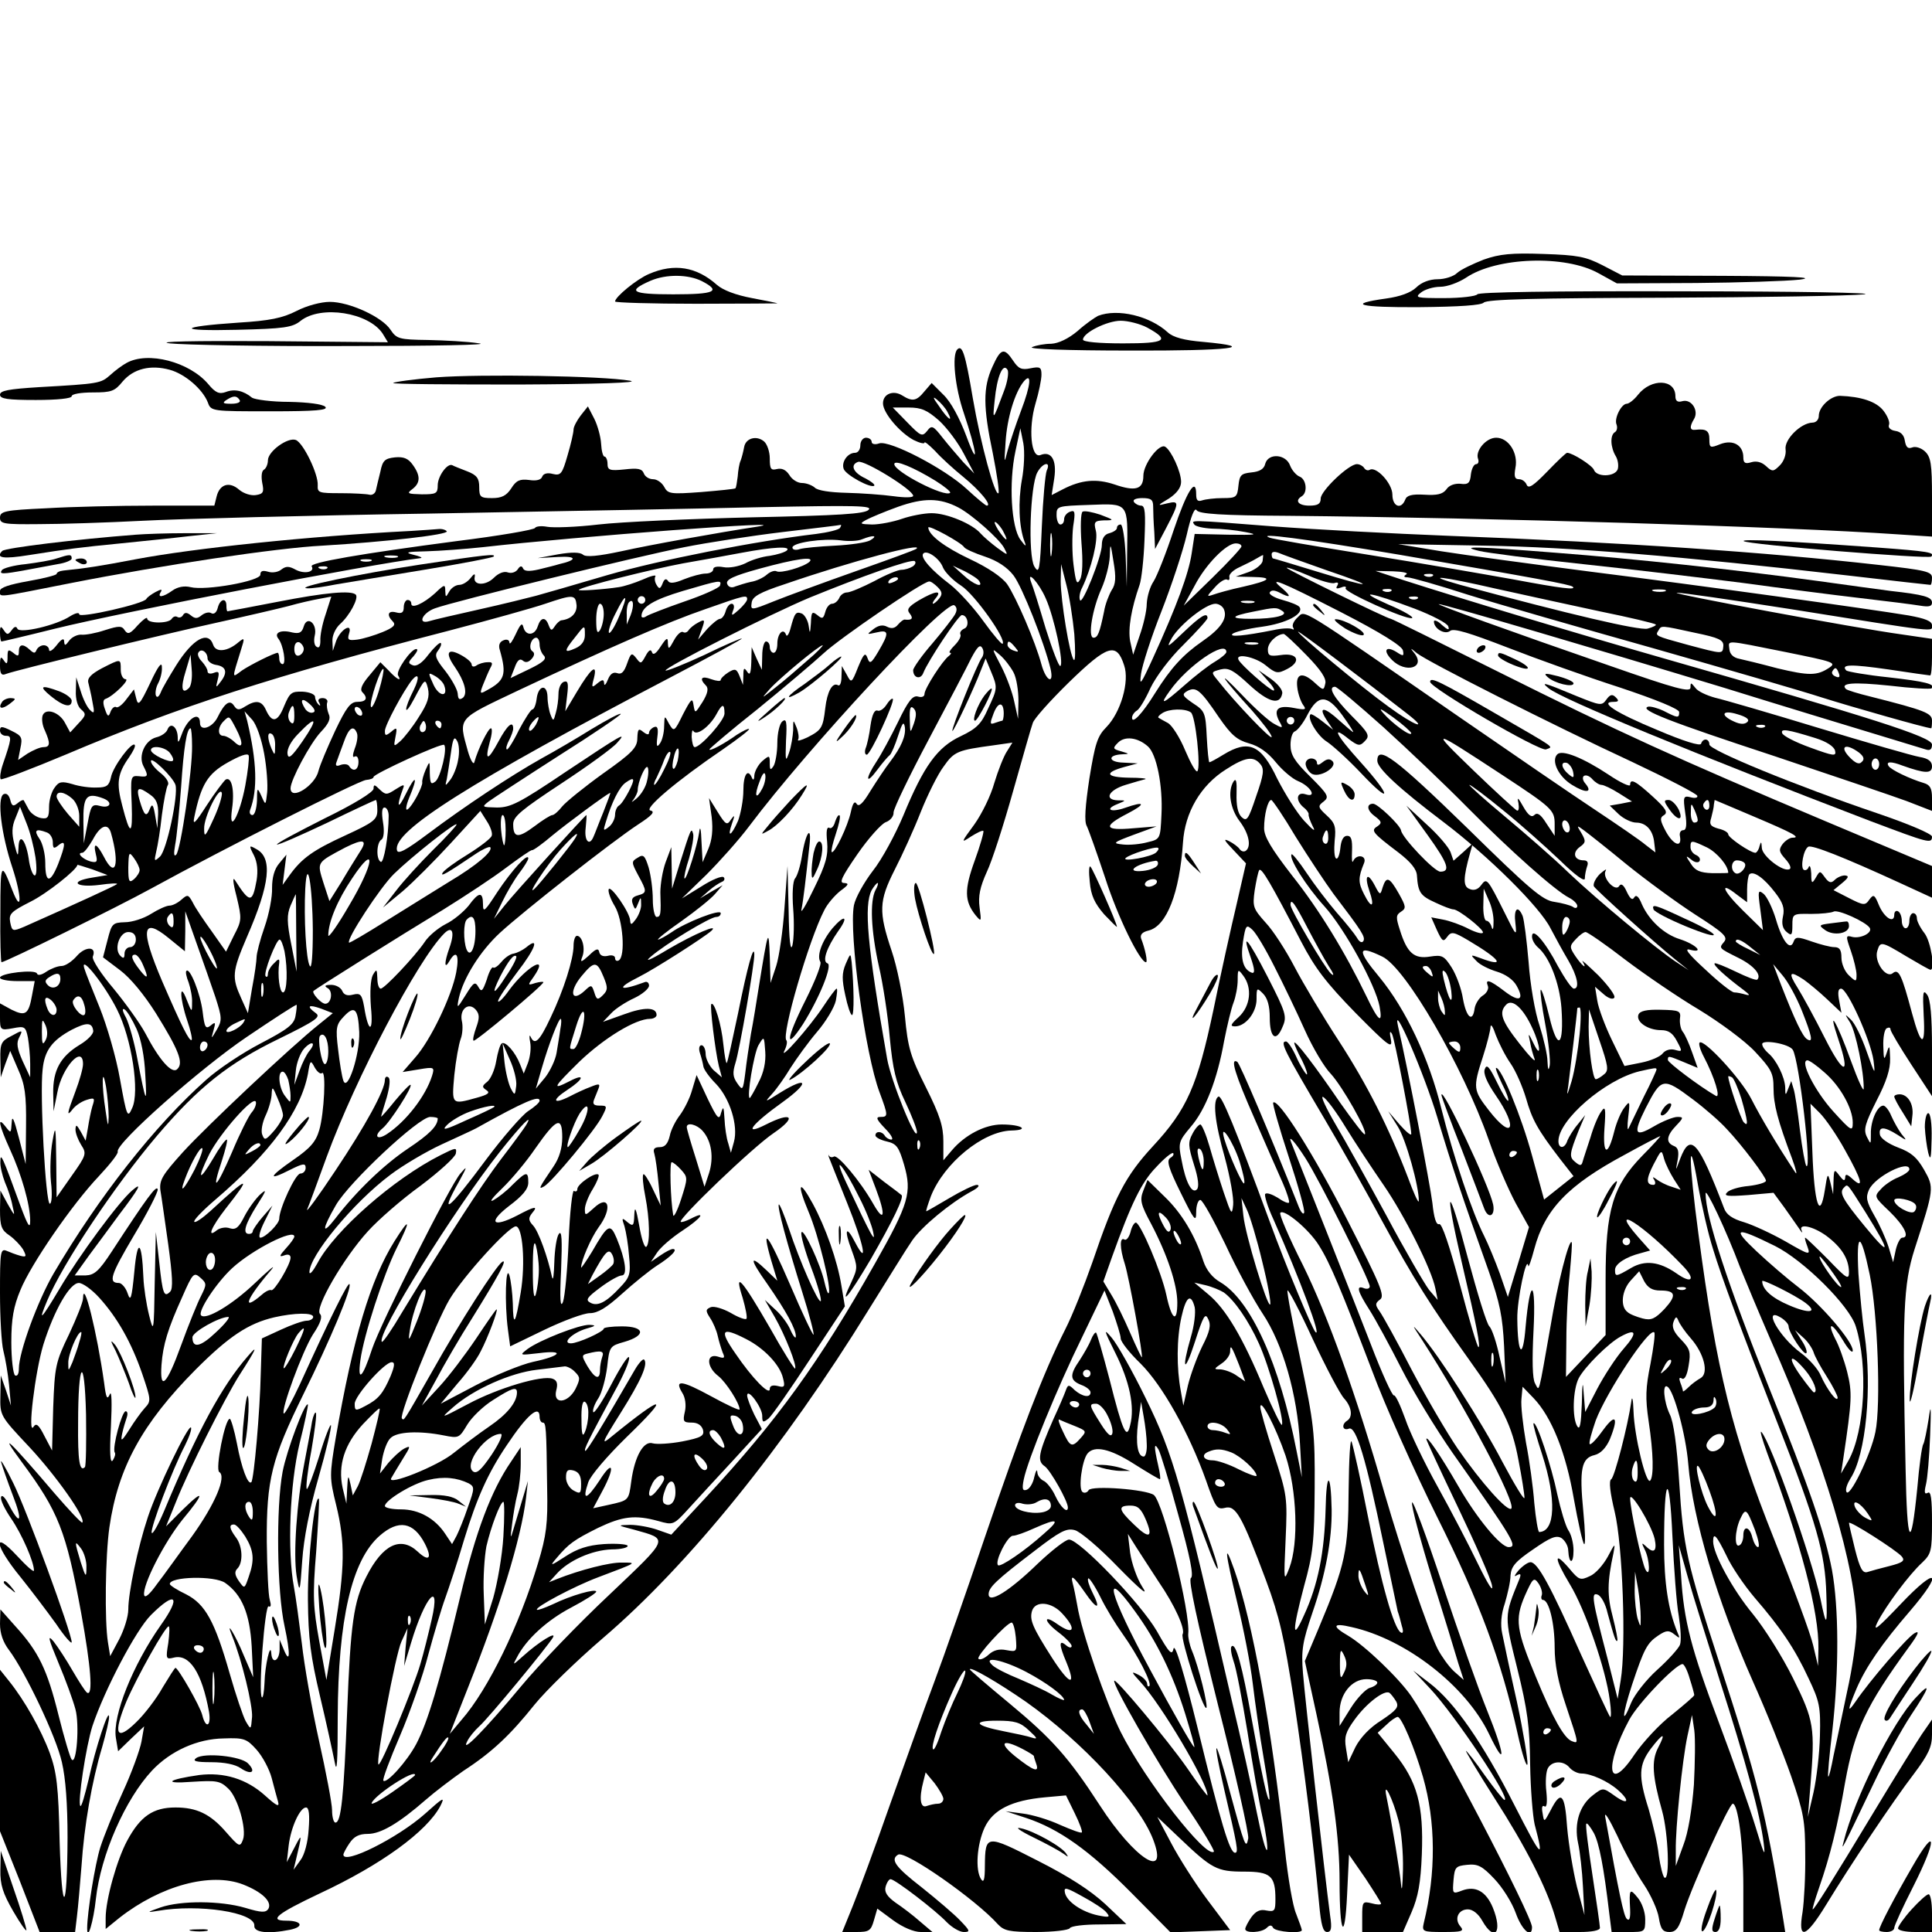 <?xml version="1.0" standalone="no"?>
<!DOCTYPE svg PUBLIC "-//W3C//DTD SVG 20010904//EN"
 "http://www.w3.org/TR/2001/REC-SVG-20010904/DTD/svg10.dtd">
<svg version="1.0" xmlns="http://www.w3.org/2000/svg"
 width="512pt" height="512pt" viewBox="0 0 512 512"
 preserveAspectRatio="xMidYMid meet">
<g transform="translate(0,512) scale(0.1,-0.1)"
fill="#000000" stroke="none">
<path d="M3932 4432 c-28 -11 -60 -26 -70 -35 -10 -10 -34 -17 -52 -17 -21 0
-43 -8 -57 -22 -15 -14 -43 -24 -79 -29 -108 -15 -72 -24 87 -23 107 1 164 5
171 12 9 9 139 12 478 13 256 1 494 5 530 9 36 4 -179 8 -477 8 -352 1 -544
-2 -548 -8 -3 -5 -43 -10 -88 -10 -73 0 -79 1 -61 15 10 8 33 15 51 15 18 0
48 11 68 24 81 55 263 61 351 12 l49 -27 210 1 c115 1 239 5 275 9 45 6 -19 9
-203 10 l-268 1 -52 27 c-45 23 -66 27 -157 30 -83 3 -116 0 -158 -15z"/>
<path d="M1720 4394 c-33 -14 -90 -61 -90 -73 0 -3 97 -6 215 -6 118 0 215 1
215 1 0 1 -30 7 -67 14 -43 8 -77 21 -93 35 -54 48 -113 58 -180 29z m140 -19
c52 -27 35 -35 -76 -35 -110 0 -124 8 -60 36 42 18 100 17 136 -1z"/>
<path d="M786 4296 c-37 -19 -72 -26 -154 -31 -163 -11 -165 -23 -4 -19 125 3
147 6 169 24 54 42 180 22 217 -34 l14 -23 -321 3 c-196 1 -297 -1 -257 -6 36
-4 247 -8 470 -7 228 0 381 3 350 7 -30 5 -92 8 -136 9 -76 1 -83 3 -99 27
-22 34 -109 74 -161 74 -23 0 -61 -10 -88 -24z"/>
<path d="M2910 4283 c-8 -4 -33 -21 -54 -40 -25 -21 -51 -33 -70 -34 -17 0
-40 -4 -51 -9 -12 -5 94 -9 258 -9 267 -1 348 9 195 23 -49 4 -79 12 -93 25
-48 44 -133 64 -185 44z m130 -31 c62 -34 50 -42 -64 -42 -65 0 -106 4 -106
10 0 18 64 50 100 50 19 0 51 -8 70 -18z"/>
<path d="M2537 4194 c-15 -15 -6 -101 17 -168 35 -104 41 -154 7 -62 -18 48
-41 91 -61 110 l-31 31 -19 -22 c-21 -26 -32 -28 -59 -11 -24 15 -51 4 -51
-21 0 -25 44 -77 81 -97 16 -8 29 -11 29 -7 0 4 12 -6 28 -22 15 -17 49 -48
75 -69 44 -36 77 -76 62 -76 -3 0 -27 20 -53 44 -58 54 -204 130 -232 121 -11
-4 -20 -2 -20 4 0 6 -7 11 -15 11 -8 0 -15 -9 -15 -20 0 -11 -6 -20 -14 -20
-20 0 -37 -25 -30 -43 6 -16 72 -52 81 -44 2 3 -8 11 -23 19 -33 15 -42 36
-20 44 16 6 146 -74 146 -90 0 -5 -23 -5 -52 -1 -29 4 -85 8 -125 9 -43 1 -77
6 -84 14 -7 6 -22 12 -34 12 -11 0 -26 9 -33 21 -9 14 -20 19 -33 16 -16 -4
-19 0 -19 28 0 18 -7 38 -15 45 -20 17 -49 9 -53 -15 -2 -11 -6 -27 -9 -35 -4
-8 -7 -28 -8 -43 -2 -15 -4 -29 -6 -31 -2 -2 -43 -6 -91 -10 -81 -6 -88 -5
-98 14 -6 11 -19 20 -29 20 -11 0 -22 7 -25 16 -5 12 -16 14 -51 10 -39 -4
-45 -2 -45 15 0 10 -4 19 -8 19 -4 0 -8 15 -9 34 -1 18 -9 48 -18 66 l-17 33
-19 -24 c-10 -13 -19 -30 -19 -37 0 -8 -7 -39 -16 -69 -14 -49 -18 -54 -39
-49 -14 4 -25 1 -28 -7 -3 -9 -16 -12 -35 -9 -24 3 -34 -1 -47 -22 -13 -20
-26 -26 -51 -26 -31 0 -34 3 -34 29 0 23 -6 32 -32 42 -18 7 -36 14 -39 16
-13 7 -39 -29 -39 -53 0 -22 -4 -24 -42 -24 -38 1 -41 2 -25 14 21 16 22 35 1
64 -12 17 -24 22 -47 20 -27 -3 -33 -8 -39 -38 -5 -19 -10 -42 -12 -50 -2 -8
-10 -13 -17 -11 -8 2 -42 4 -76 4 -58 0 -62 1 -61 21 2 29 -38 112 -58 120
-21 8 -74 -30 -74 -54 0 -10 -5 -22 -11 -25 -6 -4 -7 -19 -4 -35 5 -24 3 -29
-17 -32 -13 -2 -32 4 -44 14 -26 23 -52 15 -60 -18 l-6 -24 -163 0 c-89 0
-217 -3 -283 -7 -110 -5 -122 -8 -122 -25 0 -16 9 -18 103 -17 56 0 181 4 277
9 96 5 438 14 760 19 322 6 718 13 880 17 250 5 293 4 282 -7 -10 -11 -78 -15
-310 -20 -163 -4 -346 -12 -406 -19 -59 -7 -121 -9 -136 -6 -16 3 -30 1 -32
-3 -2 -5 -95 -21 -208 -35 -251 -33 -391 -57 -384 -67 9 -15 -19 -21 -42 -9
-18 10 -26 10 -38 1 -8 -7 -24 -10 -36 -6 -14 4 -20 2 -20 -8 0 -17 -145 -43
-185 -33 -16 4 -34 1 -48 -9 -25 -18 -41 -20 -31 -4 5 8 1 8 -14 0 -11 -6 -22
-14 -24 -18 -5 -13 -178 -52 -178 -41 0 6 -11 3 -24 -5 -36 -24 -134 -47 -140
-33 -3 7 -8 6 -15 -4 -10 -13 -12 -13 -21 0 -8 12 -10 11 -10 -7 0 -13 2 -23
4 -23 2 0 66 15 142 34 183 45 836 171 969 187 6 1 -3 5 -20 9 -24 6 -16 8 35
9 36 1 103 6 150 11 244 28 857 74 725 54 -99 -15 -283 -48 -359 -65 -61 -13
-93 -16 -101 -9 -8 7 -31 7 -66 1 l-54 -10 54 3 c50 3 52 -8 3 -19 -9 -3 -34
-9 -54 -14 -26 -6 -39 -5 -42 3 -3 7 -8 7 -14 -3 -6 -8 -17 -11 -26 -8 -10 4
-25 -2 -37 -14 -22 -22 -56 -21 -51 2 2 10 -2 9 -11 -3 -8 -10 -21 -18 -30
-18 -9 0 -21 -8 -26 -17 -10 -17 -10 -17 -11 1 0 18 -2 18 -27 -6 -31 -28 -63
-42 -63 -28 0 6 -4 10 -10 10 -5 0 -10 -9 -10 -19 0 -14 -5 -18 -20 -14 -22 6
-26 -7 -9 -24 9 -9 2 -16 -27 -28 -22 -9 -52 -18 -67 -20 -24 -3 -27 -1 -22
16 10 30 -22 12 -34 -19 l-9 -27 -1 26 c-1 14 8 34 20 45 26 23 50 69 42 78
-12 12 -80 6 -208 -19 -72 -14 -131 -25 -132 -25 -2 0 -3 7 -3 15 0 22 -17 18
-23 -6 -3 -12 -10 -18 -17 -14 -6 4 -17 1 -25 -5 -12 -10 -18 -10 -29 -1 -10
8 -16 9 -21 1 -3 -6 -10 -8 -15 -5 -5 3 -11 1 -15 -5 -8 -13 -65 -13 -65 1 0
5 -11 -3 -25 -18 -20 -23 -26 -25 -34 -14 -8 13 -15 13 -53 1 -24 -8 -51 -13
-62 -12 -10 1 -25 -6 -32 -15 -11 -15 -13 -15 -14 -3 0 10 -7 7 -20 -10 -11
-14 -20 -19 -20 -12 0 6 -6 12 -14 12 -8 0 -16 -6 -19 -12 -4 -10 -7 -10 -18
0 -18 17 -29 15 -29 -4 0 -14 -3 -14 -15 -4 -13 10 -15 9 -15 -11 0 -19 -2
-21 -10 -9 -8 12 -10 9 -10 -14 0 -22 4 -27 16 -22 26 10 404 102 559 136 77
17 163 37 190 44 28 8 64 16 81 19 l32 6 -15 -47 c-9 -26 -15 -57 -14 -70 0
-14 -3 -21 -10 -16 -6 3 -8 16 -5 29 8 32 -20 55 -29 25 -5 -17 -12 -20 -31
-16 -30 8 -49 -1 -36 -17 13 -17 21 -67 11 -67 -5 0 -9 7 -9 15 0 8 -2 15 -4
15 -9 0 -73 -32 -95 -47 -27 -20 -27 -25 -2 56 10 31 9 32 -7 19 -29 -25 -60
-28 -67 -7 -13 39 -54 16 -98 -54 -18 -29 -37 -61 -41 -72 -5 -12 -10 -15 -13
-8 -2 7 0 21 6 32 6 11 11 30 10 43 0 16 -10 3 -31 -42 -27 -57 -32 -62 -37
-41 l-6 24 -20 -26 c-10 -14 -23 -24 -27 -21 -4 3 -11 -2 -15 -12 -5 -15 -8
-14 -15 7 -6 16 -5 25 2 27 20 7 65 51 53 52 -7 0 -13 11 -13 25 0 30 1 30
-50 4 -28 -15 -39 -26 -36 -38 2 -9 8 -32 11 -51 6 -29 5 -33 -6 -22 -8 7 -19
30 -25 50 l-12 37 -1 -36 c-1 -22 5 -42 14 -49 14 -12 13 -16 -7 -37 l-22 -24
-13 24 c-15 30 -52 42 -60 21 -3 -9 -1 -26 6 -40 15 -34 14 -44 -4 -44 -9 0
-27 -8 -42 -17 l-25 -17 6 31 c6 28 4 33 -23 46 -26 13 -31 13 -31 1 0 -8 7
-14 16 -14 16 0 15 -7 -9 -77 -6 -18 -8 -35 -5 -38 2 -3 81 27 174 66 297 126
547 207 1015 328 107 28 222 60 254 71 74 25 80 25 83 -4 1 -21 -14 -37 -41
-40 -4 -1 -12 -8 -17 -16 -8 -12 -10 -12 -16 3 -8 23 -21 22 -29 -3 -8 -25
-32 -26 -38 -2 -3 13 -8 8 -20 -18 -9 -19 -16 -30 -17 -23 0 7 -7 10 -16 6
-10 -4 -14 -13 -9 -27 18 -64 13 -80 -36 -106 -17 -10 -18 -8 -9 15 6 15 14
34 19 44 8 14 6 17 -7 16 -10 0 -23 -4 -30 -9 -6 -4 -12 -3 -12 3 0 6 -13 17
-30 26 -34 18 -41 5 -15 -32 26 -38 35 -70 22 -82 -10 -7 -13 -4 -14 11 -1 11
-16 38 -33 60 -26 32 -29 42 -19 54 6 8 10 17 7 20 -3 2 -17 -11 -32 -30 -17
-23 -32 -33 -42 -29 -13 5 -13 8 2 24 9 11 13 19 7 19 -14 0 -55 -59 -48 -70
11 -18 -4 -10 -25 13 l-22 22 -29 -35 c-19 -22 -26 -37 -19 -44 16 -16 11 -26
-13 -26 -18 0 -29 -14 -59 -77 -20 -43 -40 -90 -44 -106 -9 -39 -74 -80 -74
-46 0 22 52 119 80 149 22 23 27 36 21 48 -4 10 -6 23 -4 30 3 6 -3 12 -12 12
-10 0 -14 -5 -9 -12 4 -8 3 -10 -2 -5 -5 5 -9 14 -9 20 0 7 -15 13 -33 14 -30
1 -34 -3 -49 -38 -17 -43 -32 -46 -48 -11 -11 25 -26 28 -55 10 -17 -11 -22
-10 -30 2 -11 17 -25 7 -44 -32 -14 -27 -46 -37 -46 -14 0 33 -33 13 -48 -29
-9 -25 -11 -26 -11 -8 -1 27 -19 40 -27 20 -3 -9 -17 -18 -30 -21 -30 -8 -48
-49 -34 -76 14 -27 13 -30 -12 -27 -22 2 -22 -1 -19 -73 3 -85 -4 -87 -25 -5
-16 60 -13 84 18 128 11 16 18 30 15 33 -8 9 -58 -58 -63 -86 -5 -22 -11 -27
-37 -27 -18 -1 -47 3 -65 9 -28 8 -36 7 -47 -9 -8 -10 -15 -33 -15 -51 0 -28
-3 -33 -21 -30 -12 2 -27 12 -33 23 -6 11 -12 22 -13 24 -2 2 -9 -1 -17 -8
-11 -9 -15 -7 -19 10 -4 13 -10 18 -18 14 -17 -11 -6 -105 24 -195 25 -76 25
-124 0 -60 -30 78 -32 76 -32 -57 -1 -73 1 -133 3 -133 10 0 305 145 396 195
197 108 550 286 570 288 11 1 20 4 20 8 0 8 181 91 187 85 9 -9 -9 -85 -23
-97 -12 -9 -14 -6 -15 22 0 33 0 34 -11 9 -6 -14 -10 -29 -9 -33 2 -11 -27
-65 -39 -72 -6 -4 -4 10 4 30 25 59 18 65 -9 10 -21 -43 -25 -34 -7 15 5 12 2
12 -20 -2 -23 -15 -26 -15 -42 0 -13 13 -16 14 -16 2 0 -9 -52 -41 -130 -79
-71 -36 -128 -66 -126 -69 3 -2 62 24 132 57 70 34 128 61 130 61 2 0 4 -12 4
-27 0 -25 -9 -32 -85 -67 -85 -39 -115 -60 -148 -106 l-18 -25 5 40 5 40 -19
-23 c-13 -15 -19 -38 -19 -65 1 -23 -8 -70 -20 -104 -12 -34 -21 -70 -21 -79
0 -10 -5 -47 -12 -83 l-11 -66 -18 40 c-25 55 -24 70 15 161 62 142 69 211 25
234 -19 11 -20 10 -6 -17 9 -18 11 -41 7 -66 -11 -61 -18 -61 -57 0 -7 11 -6
-5 4 -43 14 -59 14 -63 -7 -103 l-21 -43 -38 54 c-21 29 -44 63 -50 76 -12 22
-14 22 -30 8 -10 -9 -24 -16 -32 -16 -8 0 -30 -10 -49 -22 -19 -12 -50 -22
-69 -22 -33 -1 -35 -4 -46 -47 l-12 -46 45 -34 c28 -21 64 -65 95 -114 61 -98
74 -132 57 -148 -14 -15 -48 24 -85 95 -14 26 -52 79 -84 118 -33 39 -58 77
-55 85 11 27 -19 28 -42 2 -13 -15 -31 -27 -41 -27 -10 0 -28 -7 -40 -15 -13
-9 -23 -11 -25 -5 -4 12 -98 1 -98 -11 0 -5 21 -9 46 -9 l46 0 -7 -37 c-9 -51
-17 -57 -54 -39 l-31 17 0 -36 c0 -35 1 -36 34 -30 31 6 34 5 40 -25 3 -18 6
-49 6 -69 l0 -36 -20 43 c-15 34 -17 48 -9 63 10 20 9 20 -20 4 -28 -14 -31
-20 -30 -63 l1 -47 12 35 13 35 21 -49 c18 -40 22 -66 21 -150 l-1 -101 -18
70 c-13 50 -18 61 -19 40 -2 -29 -2 -29 -16 -11 -23 30 -18 5 11 -59 31 -67
54 -148 54 -190 0 -23 -6 -14 -26 40 -48 132 -53 142 -53 117 -1 -12 5 -37 12
-55 8 -18 17 -45 20 -62 7 -30 7 -30 -13 5 l-19 35 -1 -51 c0 -44 4 -54 25
-68 13 -9 29 -26 36 -37 10 -19 9 -21 -7 -17 -11 3 -27 9 -36 13 -17 7 -18 -2
-18 -111 0 -66 4 -135 9 -154 5 -19 12 -60 15 -90 l5 -55 -13 40 -14 40 -1
-54 c-1 -53 -1 -53 77 -136 70 -75 151 -189 140 -200 -2 -2 -35 33 -73 77
-121 142 -152 171 -87 83 97 -131 117 -182 157 -399 26 -143 32 -221 16 -212
-5 3 -22 30 -39 59 -16 28 -39 63 -50 77 -17 20 -14 8 13 -57 19 -45 39 -100
45 -123 11 -41 3 -148 -10 -133 -4 4 -20 58 -35 118 -30 121 -53 168 -114 235
l-40 45 -1 -38 c0 -26 8 -49 24 -70 42 -56 125 -229 140 -297 10 -43 15 -111
15 -200 -1 -204 -15 -211 -21 -10 -3 147 -8 184 -26 234 -23 62 -67 140 -108
191 l-24 30 0 -214 0 -214 53 -133 52 -134 47 0 47 0 5 42 c3 24 8 83 12 133
7 106 27 223 55 316 10 36 19 72 18 80 -1 23 -36 -84 -54 -166 -10 -42 -19
-74 -22 -71 -8 8 15 159 32 212 32 96 115 254 155 294 66 66 81 50 26 -27 -74
-105 -128 -240 -119 -298 l6 -36 34 33 35 33 -7 -40 c-4 -22 -26 -83 -50 -135
-24 -52 -50 -117 -59 -145 -14 -44 -35 -174 -35 -215 0 -38 17 19 23 77 13
118 78 265 149 341 49 52 120 84 190 85 54 2 61 -1 87 -30 16 -18 34 -52 40
-75 6 -24 14 -52 17 -63 4 -15 -4 -11 -35 17 -49 44 -109 62 -174 54 -84 -12
-98 -24 -20 -18 66 4 75 3 97 -18 25 -23 49 -107 39 -135 -8 -21 -10 -20 -46
21 -41 47 -77 64 -133 64 -59 0 -93 -23 -128 -88 -27 -50 -57 -156 -57 -205
l0 -29 37 30 c109 85 241 121 327 88 51 -20 78 -46 67 -65 -7 -10 -18 -10 -61
3 -65 19 -170 20 -225 1 -37 -13 -37 -14 -7 -9 109 19 258 -4 256 -39 -2 -18
35 -23 95 -11 38 8 31 24 -10 24 -48 0 -26 18 88 72 163 76 284 164 320 232
13 26 8 23 -41 -21 -72 -64 -216 -136 -216 -108 0 3 7 17 16 30 12 18 25 25
49 25 34 0 82 28 154 91 24 21 69 55 99 76 77 50 125 96 189 176 30 37 111
116 181 176 227 194 481 508 704 870 50 80 101 163 115 183 25 37 101 100 158
131 17 9 23 16 14 17 -8 0 -41 -16 -73 -35 -32 -19 -60 -35 -61 -35 -2 0 4 18
12 40 35 88 138 172 213 174 50 1 28 16 -25 16 -45 0 -98 -28 -132 -68 l-23
-27 0 50 c0 40 -9 69 -46 143 -41 82 -48 104 -56 190 -5 53 -21 131 -35 172
-35 104 -34 132 8 215 20 39 51 107 69 153 18 45 45 100 61 121 28 40 37 43
133 56 l49 7 -15 -24 c-8 -12 -23 -50 -33 -83 -9 -33 -33 -82 -53 -110 -36
-49 -36 -50 -9 -32 16 10 30 17 33 15 2 -2 -8 -38 -23 -79 -28 -77 -27 -107 2
-144 16 -19 16 -18 11 20 -4 30 1 54 19 94 14 29 45 126 70 215 25 88 48 170
52 180 3 11 46 59 96 108 102 99 126 107 146 45 15 -43 -9 -125 -47 -164 -24
-24 -30 -44 -45 -136 -11 -73 -14 -114 -7 -126 5 -10 27 -72 49 -138 33 -103
92 -223 108 -223 5 0 -2 35 -13 63 -3 10 3 17 20 21 48 12 82 100 91 233 5 80
47 152 114 194 51 33 73 36 91 14 11 -13 9 -28 -11 -85 -21 -63 -25 -68 -39
-55 -10 10 -14 32 -13 62 1 32 -1 42 -8 32 -16 -26 -9 -72 16 -105 25 -33 32
-68 16 -79 -5 -3 -12 -1 -16 5 -3 5 -16 15 -28 21 -16 8 -13 2 12 -24 l33 -35
-25 -109 c-14 -59 -42 -184 -61 -278 -43 -203 -70 -265 -161 -363 -72 -78
-101 -133 -160 -307 -21 -60 -53 -141 -72 -178 -58 -115 -118 -272 -212 -548
-49 -145 -110 -320 -136 -389 -26 -69 -78 -215 -117 -324 -38 -109 -83 -230
-98 -267 l-28 -69 38 0 c33 0 38 3 46 31 l9 31 42 -31 c26 -19 55 -31 73 -31
l31 0 -33 28 c-18 16 -47 38 -65 50 -22 16 -30 28 -26 42 3 11 9 20 13 20 12
0 121 -84 149 -114 14 -14 34 -26 45 -26 18 0 17 3 -9 30 -16 17 -62 56 -102
88 -71 55 -84 74 -63 87 19 12 207 -120 264 -184 17 -18 30 -21 102 -21 46 0
86 5 89 10 3 6 39 10 78 10 l72 1 -56 53 c-39 36 -96 73 -179 115 -137 70
-139 70 -140 -14 0 -36 -3 -46 -10 -35 -16 24 -11 92 9 136 22 48 72 73 161
81 l55 5 23 -47 c13 -26 21 -49 19 -51 -2 -3 -28 7 -58 20 -30 14 -74 27 -99
30 l-45 6 55 -18 c87 -29 166 -85 279 -199 l103 -104 79 3 79 3 -60 80 c-33
44 -76 112 -96 150 l-37 70 59 -56 c86 -82 99 -89 171 -89 70 0 83 -11 83 -73
0 -31 -2 -34 -24 -30 -17 4 -28 -2 -40 -18 -9 -13 -16 -27 -16 -31 0 -12 44
-10 57 3 8 8 13 8 17 0 7 -11 76 -16 76 -6 0 3 -7 22 -15 43 -9 20 -22 97 -30
172 -36 329 -86 604 -134 740 -28 79 -25 49 8 -88 16 -66 35 -162 41 -214 6
-51 19 -140 29 -198 10 -58 17 -107 15 -109 -5 -5 -20 66 -47 214 -25 140 -42
203 -53 192 -4 -3 -1 -21 5 -39 7 -18 23 -103 37 -188 13 -85 31 -187 40 -227
9 -40 14 -78 12 -85 -3 -7 -15 37 -27 97 -12 61 -42 196 -67 300 -134 578
-154 649 -228 800 -35 72 -76 144 -90 160 -22 26 -21 21 10 -41 37 -74 52
-142 39 -191 -9 -39 -19 -20 -55 123 -17 65 -33 120 -35 122 -2 3 -9 -6 -14
-19 -5 -13 -19 -37 -30 -54 -27 -39 -26 -53 4 -65 14 -5 25 -14 25 -20 0 -15
-21 -12 -42 6 -16 16 -18 15 -24 -2 -4 -11 -18 -44 -32 -74 -41 -93 -44 -112
-23 -126 15 -11 61 -92 61 -109 0 -17 -19 0 -33 30 -9 20 -24 38 -32 41 -8 4
-16 14 -16 23 -1 9 -4 3 -8 -13 -3 -16 -12 -31 -20 -34 -11 -4 -13 2 -8 27 10
51 90 246 155 378 l59 123 22 -56 c11 -31 21 -63 21 -71 0 -9 24 -39 53 -67
58 -58 128 -183 173 -309 25 -72 29 -78 50 -73 29 8 45 -21 109 -192 36 -97
48 -151 74 -317 28 -187 51 -371 67 -542 5 -54 10 -73 21 -73 11 0 13 10 8 43
-14 104 -67 579 -72 643 -5 62 -1 83 25 160 35 101 52 194 51 274 -2 101 -14
102 -16 1 -3 -114 -20 -201 -57 -281 -32 -72 -32 -44 0 77 24 86 27 118 28
258 1 149 -2 172 -37 339 -21 98 -37 182 -35 186 2 4 32 -53 67 -129 35 -75
72 -145 83 -157 20 -22 24 -49 8 -59 -16 -10 -12 -28 5 -21 19 7 45 -80 91
-303 19 -91 36 -172 38 -181 3 -8 8 -26 11 -39 5 -15 3 -21 -3 -17 -18 11 -51
127 -87 308 -19 97 -39 186 -43 197 -4 11 -7 -46 -8 -127 -1 -162 -8 -197 -79
-366 l-37 -88 31 -142 c43 -197 61 -324 61 -443 0 -140 14 -163 20 -33 l5 105
43 -62 c23 -35 42 -65 42 -68 0 -3 -11 -3 -25 1 -24 6 -25 4 -25 -35 l0 -41
54 0 54 0 23 53 c17 40 24 76 27 153 5 130 -12 193 -73 268 l-44 54 23 21 c12
12 26 21 30 21 10 0 45 -82 67 -159 34 -119 35 -254 2 -388 -5 -22 -2 -23 52
-23 50 0 56 2 45 15 -17 20 -5 45 20 45 13 0 28 -12 38 -30 33 -58 55 -31 28
35 -18 43 -46 58 -81 45 -26 -10 -26 -9 -23 28 3 34 6 37 36 40 28 3 40 -3 72
-37 22 -23 47 -63 57 -91 16 -45 43 -69 43 -37 0 30 -254 516 -320 612 -33 48
-123 134 -167 160 -45 26 -41 35 9 23 144 -32 303 -156 364 -283 46 -96 43
-57 -5 62 -22 54 -75 204 -118 333 -43 129 -79 227 -81 218 -2 -9 22 -99 53
-200 32 -101 63 -203 70 -227 l14 -43 -26 23 c-14 13 -33 40 -43 59 -26 52
-94 252 -141 413 -75 262 -150 470 -216 604 -37 73 -64 136 -60 139 10 11 76
-44 102 -86 30 -47 60 -120 141 -332 34 -92 112 -266 172 -387 114 -228 170
-380 214 -576 12 -55 24 -91 26 -80 1 11 -11 86 -28 165 -18 80 -35 161 -39
181 -5 23 -3 51 7 80 7 24 15 57 15 74 2 24 13 37 60 69 46 32 61 38 75 30 9
-6 18 -21 18 -33 2 -37 14 -37 14 0 0 19 -6 43 -14 54 -7 11 -20 54 -29 95
-15 73 -55 195 -63 188 -2 -2 9 -40 23 -83 38 -118 35 -204 -8 -205 -3 0 -9
35 -13 77 -3 42 -13 114 -22 160 -8 46 -14 98 -12 116 l3 32 29 -30 c48 -50
86 -145 107 -268 11 -61 23 -115 27 -119 4 -4 3 35 -2 86 -11 113 -5 142 30
150 16 4 30 19 40 41 24 59 16 71 -17 26 -17 -24 -33 -41 -36 -38 -3 3 5 31
16 63 29 76 142 247 155 233 3 -3 -2 -40 -10 -83 -13 -64 -14 -91 -5 -152 13
-86 14 -147 4 -158 -11 -10 -42 119 -44 184 -1 33 -4 43 -6 25 -9 -63 -44
-199 -53 -205 -7 -4 -3 -36 9 -86 21 -86 31 -357 16 -447 l-8 -49 -27 107
c-41 157 -44 176 -26 169 9 -3 21 -25 26 -48 18 -66 22 -78 26 -74 2 2 -4 31
-12 63 -15 56 -15 92 2 170 5 27 4 26 -15 -10 -12 -22 -33 -46 -48 -52 -25
-12 -29 -10 -54 20 -42 49 -41 29 1 -41 41 -67 96 -227 106 -307 4 -27 4 -48
1 -45 -3 3 -37 77 -77 165 -81 182 -115 245 -134 245 -7 0 -21 -10 -32 -22
-10 -12 -13 -18 -5 -13 11 6 13 4 7 -11 -40 -98 -40 -95 -5 -236 27 -109 33
-154 34 -253 1 -66 7 -138 12 -160 26 -98 19 -91 -53 50 -85 167 -160 275
-226 325 l-43 33 46 -49 c66 -71 215 -294 196 -294 -3 0 -26 29 -52 65 -25 36
-48 65 -50 65 -2 0 32 -57 76 -126 81 -126 137 -235 160 -313 l12 -41 54 0
c31 0 53 4 53 11 0 6 -9 69 -20 141 -11 72 -19 133 -16 135 2 3 11 -9 20 -25
14 -27 26 -88 41 -215 l6 -47 45 0 c43 0 44 0 44 34 0 19 -9 44 -20 57 -21 26
-23 23 -20 -31 1 -24 -2 -32 -9 -25 -8 8 -20 64 -57 270 -3 17 11 -6 32 -50
20 -44 52 -102 71 -130 18 -27 36 -67 39 -87 5 -31 11 -38 28 -38 18 0 26 10
40 58 21 67 118 281 128 282 14 0 28 -107 28 -220 l0 -120 55 0 56 0 -5 32
c-47 289 -68 371 -171 686 -85 261 -94 301 -105 475 -6 96 -15 160 -25 179
-16 34 -20 83 -6 73 17 -10 49 -129 55 -204 12 -148 77 -364 171 -576 35 -78
80 -190 101 -250 34 -98 38 -121 38 -210 1 -55 -3 -124 -7 -152 -13 -76 8 -70
63 20 64 105 176 273 232 346 39 52 48 72 48 104 l0 40 -27 -39 c-14 -21 -70
-111 -123 -199 -117 -194 -162 -265 -166 -265 -2 0 6 26 17 58 29 83 49 164
69 280 25 137 55 201 168 356 26 35 30 46 16 38 -19 -10 -119 -126 -157 -182
-22 -32 -21 -22 3 35 25 58 67 119 142 206 90 105 72 120 -24 19 -61 -64 -76
-77 -63 -50 23 45 85 128 119 159 24 23 26 31 26 108 0 61 -3 82 -11 77 -9 -5
-10 1 -5 22 4 16 9 74 11 129 3 78 2 88 -4 44 -5 -31 -11 -61 -14 -66 -4 -6
-11 -58 -16 -117 -17 -170 -27 -153 -31 51 -9 415 -6 489 24 583 52 161 52
162 25 210 -19 33 -34 46 -69 59 -26 10 -46 24 -48 34 -4 22 11 22 46 0 26
-17 27 -17 11 2 -8 11 -20 32 -27 48 -6 15 -16 27 -21 27 -16 0 -34 -41 -33
-75 0 -29 0 -29 -11 -7 -9 19 -4 35 26 95 26 50 37 84 36 112 -1 35 -2 37 -9
15 -7 -21 -8 -19 -9 17 -1 23 3 45 9 48 6 3 10 2 10 -3 0 -5 25 -47 55 -93
l55 -84 0 126 c0 86 -4 131 -13 143 -11 15 -12 6 -9 -56 5 -85 -7 -82 -31 7
-27 101 -35 119 -51 106 -18 -15 -50 31 -41 59 8 26 10 26 78 -15 32 -19 60
-35 63 -35 13 0 1 75 -16 97 -11 14 -20 32 -20 39 0 8 -4 14 -10 14 -5 0 -10
-9 -10 -20 0 -11 -4 -20 -10 -20 -5 0 -10 9 -10 19 0 11 -4 23 -10 26 -5 3
-10 -1 -10 -9 0 -25 -27 -8 -41 26 -11 27 -14 29 -25 14 -11 -16 -15 -16 -54
4 l-41 21 23 19 c17 14 19 19 7 20 -8 0 -20 -5 -27 -12 -9 -9 -15 -8 -26 7
-13 18 -13 18 -24 -1 -10 -17 -12 -16 -12 11 -1 17 -4 24 -7 17 -2 -6 -8 -10
-13 -7 -9 6 -1 53 12 61 9 6 95 -28 241 -95 l87 -40 0 42 0 42 -283 119 c-396
167 -547 236 -867 396 -154 77 -281 140 -284 140 -9 0 -276 131 -276 135 0 3
26 -7 57 -20 31 -14 63 -23 70 -20 9 3 11 0 7 -7 -5 -8 -2 -9 10 -5 9 4 15 3
12 -2 -6 -9 160 -84 176 -79 6 2 -22 19 -63 36 -90 40 -47 33 70 -11 47 -18
87 -39 89 -47 4 -11 -1 -10 -17 4 -11 11 -21 14 -21 9 0 -19 29 -36 43 -25 9
8 51 -5 152 -44 77 -30 211 -78 298 -106 96 -32 157 -57 157 -65 0 -17 -4 -16
-41 3 -17 8 -36 13 -42 11 -23 -8 56 -39 336 -131 155 -52 312 -105 350 -119
l67 -26 0 34 c0 26 -5 35 -22 40 -37 11 -87 35 -93 45 -8 12 6 13 37 1 59 -21
78 -22 78 -2 0 13 -9 21 -33 25 -18 3 -139 38 -268 77 -128 39 -252 75 -274
80 -22 6 -46 17 -52 26 -12 15 -13 15 -13 1 0 -14 -40 -3 -212 57 -266 92
-465 164 -455 164 10 1 408 -116 757 -222 151 -47 329 -101 395 -121 66 -20
128 -39 138 -42 12 -4 17 0 17 13 0 20 -158 70 -710 228 -248 71 -533 157
-695 209 l-70 23 47 -1 c25 -1 41 -4 35 -8 -8 -5 -7 -8 3 -8 8 0 80 -20 160
-46 80 -25 303 -89 495 -143 193 -55 393 -113 445 -130 76 -24 276 -81 288
-81 1 0 2 9 2 20 0 20 -17 27 -163 64 -33 8 -62 17 -65 20 -16 16 18 19 115 9
59 -7 110 -10 112 -7 11 11 -17 18 -114 29 -58 6 -108 15 -112 18 -16 17 13
17 111 3 59 -9 109 -16 111 -16 3 0 5 22 5 48 l0 49 -82 12 c-118 16 -617 109
-594 110 11 1 146 -19 300 -43 400 -64 376 -61 376 -43 0 11 -18 18 -62 26
-102 17 -541 78 -843 116 -154 20 -332 44 -395 54 l-115 19 230 -4 c229 -4
521 -28 961 -79 119 -14 218 -25 220 -25 2 0 4 8 4 19 0 16 -16 20 -142 34
-301 34 -664 59 -1138 77 -151 6 -360 17 -465 25 -228 18 -218 17 -210 5 3 -5
25 -10 48 -11 23 0 62 -4 87 -9 37 -7 29 -8 -45 -7 l-89 2 -8 -52 c-8 -53 -39
-138 -103 -278 -32 -70 -36 -75 -31 -40 3 22 27 97 54 165 27 69 57 160 67
203 11 49 21 73 26 65 6 -10 64 -14 246 -15 531 -5 1321 -29 1611 -49 l92 -6
0 104 c0 89 -3 107 -19 122 -10 9 -25 14 -34 10 -11 -4 -16 1 -19 18 -2 15
-11 24 -25 26 -13 2 -20 9 -17 16 3 7 -4 24 -15 38 -19 24 -59 37 -115 39 -24
0 -56 -29 -56 -53 0 -10 -7 -18 -17 -18 -31 -1 -75 -45 -71 -71 2 -14 -5 -32
-15 -42 -17 -17 -20 -18 -37 -2 -12 11 -26 14 -39 10 -16 -5 -21 -2 -21 13 0
32 -27 48 -61 35 -27 -11 -29 -10 -29 13 0 23 -9 28 -37 25 -15 -2 -16 8 -4
28 14 22 -6 54 -30 48 -13 -4 -19 0 -19 13 0 46 -64 48 -99 4 -10 -13 -24 -24
-30 -24 -14 0 -34 -39 -27 -55 3 -8 1 -17 -4 -20 -14 -8 -12 -41 2 -64 6 -10
8 -26 5 -35 -8 -20 -56 -21 -63 -1 -5 12 -57 45 -71 45 -3 0 -26 -22 -53 -50
-36 -37 -49 -46 -54 -35 -3 8 -12 15 -20 15 -12 0 -14 7 -10 30 8 39 -18 80
-51 80 -27 0 -56 -35 -48 -56 3 -8 0 -14 -5 -14 -6 0 -12 -12 -14 -27 -2 -23
-7 -28 -28 -25 -15 1 -30 -4 -37 -15 -10 -13 -25 -16 -58 -14 -34 2 -47 -2
-51 -13 -11 -28 -34 -18 -34 13 0 30 -43 76 -60 66 -5 -3 -11 -1 -15 5 -3 5
-12 10 -19 10 -22 0 -96 -71 -96 -91 0 -14 -7 -19 -30 -19 -29 0 -40 13 -20
25 16 10 12 45 -6 52 -8 3 -20 16 -25 29 -11 31 -58 34 -66 5 -3 -14 -15 -21
-37 -23 -27 -3 -31 -7 -34 -35 -3 -31 -6 -33 -42 -33 -21 0 -45 -3 -54 -6 -12
-4 -16 0 -16 16 0 48 -25 8 -60 -96 -20 -61 -44 -121 -53 -135 -9 -13 -17 -39
-18 -59 0 -19 -9 -57 -19 -85 l-17 -50 -8 36 c-6 33 3 86 25 149 5 14 11 67
13 118 3 72 2 92 -9 92 -7 0 -16 5 -19 10 -4 6 6 10 22 10 23 0 29 -4 29 -22
0 -13 1 -43 3 -68 l2 -45 29 55 c36 69 36 74 3 66 -27 -7 -27 -6 5 13 21 14
32 29 32 44 0 27 -26 83 -42 93 -16 10 -58 -46 -58 -77 0 -36 -21 -42 -76 -23
-48 16 -88 13 -138 -13 l-29 -15 7 45 c7 48 -8 73 -37 61 -25 -9 -32 71 -13
136 9 30 16 64 16 77 0 20 -4 22 -29 17 -24 -5 -32 -1 -46 20 -24 36 -33 33
-55 -16 -25 -55 -25 -106 1 -229 11 -56 18 -103 15 -106 -9 -9 -47 130 -68
252 -20 119 -28 142 -41 129z m123 -112 c-29 -78 -30 -79 -24 -23 6 63 22 101
34 81 4 -6 0 -33 -10 -58z m46 -50 c-14 -37 -30 -85 -36 -107 -9 -36 -9 -34
-5 25 4 62 24 129 48 159 22 26 19 -9 -7 -77z m-195 -4 c16 -29 2 -21 -22 15
-17 23 -18 28 -6 18 10 -8 23 -23 28 -33z m-23 -22 c21 -19 51 -59 66 -88 l28
-53 -29 30 c-15 17 -40 46 -55 65 -25 32 -29 34 -41 18 -13 -16 -17 -14 -52
22 l-39 40 42 0 c34 0 49 -7 80 -34z m220 -158 c-10 -57 -8 -123 7 -163 6 -15
3 -14 -11 5 -24 33 -31 150 -13 234 l13 61 8 -40 c4 -22 2 -66 -4 -97z m-229
-2 c24 -15 41 -29 39 -32 -14 -13 -148 56 -148 76 0 13 52 -9 109 -44z m295
27 c-4 -10 -10 -76 -13 -148 -5 -117 -7 -128 -20 -106 -17 30 -11 214 8 249
14 26 37 31 25 5z m-234 -98 c36 -19 108 -83 121 -107 11 -21 11 -21 -18 0
-16 12 -36 29 -44 38 -21 25 -89 54 -130 54 -20 0 -56 -7 -79 -15 -23 -8 -59
-15 -79 -15 -32 1 -34 2 -16 12 11 6 49 22 85 35 68 24 110 24 160 -2z m447
-120 l-1 -90 -3 83 c-2 45 -8 82 -13 82 -6 0 -10 -4 -10 -9 0 -5 -9 -11 -20
-14 -13 -3 -20 -14 -20 -31 0 -31 -53 -163 -58 -146 -3 7 0 22 6 33 24 50 43
126 36 151 -6 23 -3 26 22 27 28 0 27 1 -10 15 -21 7 -42 11 -47 8 -5 -3 -6
-40 -3 -83 4 -48 3 -85 -4 -97 -8 -15 -11 -8 -17 39 -4 31 -4 77 -1 102 6 38
5 44 -8 39 -9 -3 -16 -12 -16 -20 0 -8 -4 -14 -10 -14 -5 0 -10 11 -10 25 0
24 2 24 88 27 104 4 101 7 99 -127z m-327 54 c15 -28 5 -23 -15 7 -9 15 -12
23 -6 20 6 -4 16 -16 21 -27z m-434 12 c-3 -5 -32 -12 -63 -16 -161 -19 -415
-69 -553 -109 -85 -25 -171 -50 -190 -55 -19 -5 -87 -22 -150 -36 -63 -14
-123 -28 -132 -31 -33 -10 -19 22 15 34 49 18 538 138 661 162 60 12 177 30
260 40 83 10 152 18 154 19 2 0 1 -3 -2 -8z m329 -51 c3 -5 28 -16 55 -25 33
-11 59 -28 76 -50 23 -30 81 -177 98 -247 10 -44 -12 -33 -24 11 -16 60 -67
178 -91 213 -14 19 -51 44 -98 66 -68 32 -110 64 -111 84 0 8 88 -40 95 -52z
m232 -17 c-2 -16 -4 -5 -4 22 0 28 2 40 4 28 2 -13 2 -35 0 -50z m-481 35
c-11 -6 -53 -12 -93 -14 -41 -2 -83 -6 -93 -9 -11 -4 -20 -2 -20 4 0 13 81 25
128 19 20 -3 46 -2 57 3 30 12 43 10 21 -3z m1402 -38 c361 -62 454 -79 460
-85 10 -9 -27 -5 -160 20 -73 13 -245 43 -383 65 -137 22 -254 42 -260 45 -38
14 88 -2 343 -45z m-762 -94 c-7 -12 -17 -37 -20 -56 -12 -58 -17 -70 -28 -70
-16 0 -3 77 21 130 11 25 21 63 22 85 1 38 2 38 10 -14 7 -41 6 -59 -5 -75z
m344 116 c0 -4 -34 -41 -76 -82 l-77 -75 29 53 c29 56 84 112 109 112 8 0 15
-3 15 -8z m-1205 -11 c-6 -5 -26 -11 -45 -14 -20 -2 -49 -11 -65 -20 -17 -8
-42 -13 -58 -10 -16 3 -27 1 -27 -6 0 -6 -9 -11 -20 -11 -11 0 -37 -7 -57 -15
-26 -11 -39 -12 -43 -4 -5 7 -10 4 -14 -7 -6 -15 -9 -16 -16 -4 -5 8 -6 18 -3
23 2 4 -12 1 -34 -9 -21 -9 -49 -18 -63 -20 -39 -6 -110 -11 -106 -7 7 8 195
55 276 70 47 8 117 21 155 28 85 16 133 18 120 6z m344 5 c-2 -3 -74 -29 -159
-59 -85 -30 -183 -66 -218 -80 -62 -25 -63 -25 -60 -4 2 16 21 27 88 49 180
62 367 111 349 94z m70 -50 c5 -12 26 -34 48 -48 36 -23 121 -143 110 -154 -2
-3 -25 24 -51 60 -25 35 -65 79 -88 97 -50 38 -78 70 -72 81 8 13 44 -11 53
-36z m1016 -7 c139 -47 125 -50 -24 -4 -62 19 -115 35 -117 35 -2 0 -4 5 -4
11 0 7 7 8 18 4 9 -4 67 -25 127 -46z m-2462 34 c-7 -2 -21 -2 -30 0 -10 3 -4
5 12 5 17 0 24 -2 18 -5z m2293 -10 c-2 -9 -18 -22 -37 -29 l-34 -12 44 -1
c56 -1 49 -9 -25 -26 -33 -7 -68 -17 -79 -21 -18 -6 -18 -5 4 19 13 15 28 24
33 21 5 -3 7 0 6 7 -2 7 11 19 27 26 17 8 37 18 45 23 8 5 16 9 17 9 1 1 0 -7
-1 -16z m-2363 0 c-7 -2 -19 -2 -25 0 -7 3 -2 5 12 5 14 0 19 -2 13 -5z m1162
-2 c-16 -14 -76 -31 -87 -25 -5 3 -17 -1 -26 -9 -9 -8 -28 -17 -42 -19 -14 -3
-32 -9 -41 -12 -10 -5 -19 -2 -22 7 -4 11 17 21 86 40 95 26 148 34 132 18z
m274 -12 c-8 -5 -21 -9 -30 -9 -9 0 -41 -13 -72 -30 -31 -16 -64 -30 -72 -30
-9 0 -18 -7 -21 -15 -4 -8 -12 -15 -19 -15 -7 0 -15 -10 -18 -22 -5 -18 -8
-19 -21 -8 -14 11 -16 8 -17 -21 -2 -29 -3 -30 -6 -7 -2 14 -11 29 -18 32 -16
6 -19 2 -30 -39 -4 -16 -10 -24 -12 -17 -7 19 -23 3 -23 -24 0 -13 -4 -24 -10
-24 -5 0 -10 7 -10 15 0 8 -4 15 -10 15 -5 0 -10 -17 -10 -37 l-1 -38 -14 30
-13 30 -1 -40 c-1 -30 -4 -36 -11 -25 -8 12 -10 10 -10 -10 l-1 -25 -9 23 c-8
20 -12 21 -30 10 -11 -7 -20 -16 -20 -20 0 -4 -11 -3 -25 2 -26 10 -33 2 -14
-17 7 -7 5 -20 -9 -43 -20 -31 -20 -32 -24 -9 -3 21 -6 18 -28 -24 -23 -47
-24 -47 -37 -25 -12 23 -12 23 -13 -7 0 -16 -5 -37 -11 -45 -8 -12 -10 -8 -7
16 3 23 1 31 -9 27 -7 -3 -13 -10 -13 -15 0 -6 -6 -5 -15 2 -13 11 -15 8 -16
-16 0 -25 -13 -39 -91 -94 -50 -36 -98 -75 -108 -87 -10 -13 -22 -23 -26 -23
-5 0 -27 -14 -48 -30 -43 -32 -56 -31 -56 6 0 20 22 38 128 108 70 46 136 94
147 107 29 32 15 24 -138 -78 -120 -81 -144 -93 -180 -93 -40 1 -41 1 -22 16
11 8 95 63 187 122 92 58 165 108 163 110 -2 3 -37 -16 -77 -40 -40 -25 -100
-60 -133 -78 -82 -46 -204 -127 -300 -199 -60 -45 -81 -56 -83 -44 -12 50 192
179 725 458 105 55 190 101 189 103 -2 1 -47 -18 -100 -44 -54 -25 -100 -43
-102 -41 -7 6 276 149 381 193 137 56 269 103 279 97 4 -3 2 -9 -5 -14z
m-1552 -5 c-3 -3 -12 -4 -19 -1 -8 3 -5 6 6 6 11 1 17 -2 13 -5z m1728 -34
c12 -19 -14 -10 -42 16 l-28 25 32 -15 c17 -9 35 -20 38 -26z m252 -140 c3
-41 3 -72 -1 -69 -11 10 -35 158 -35 209 l1 45 14 -55 c8 -30 17 -89 21 -130z
m950 154 c-3 -3 -12 -4 -19 -1 -8 3 -5 6 6 6 11 1 17 -2 13 -5z m-1417 -8 c0
-2 -7 -7 -16 -10 -8 -3 -12 -2 -9 4 6 10 25 14 25 6z m391 -51 c23 -51 49
-174 39 -180 -4 -2 -21 43 -39 100 -17 58 -34 112 -38 121 -14 37 20 0 38 -41z
m1193 25 c72 -16 196 -43 275 -60 79 -16 146 -32 149 -35 2 -2 -7 -7 -22 -11
-23 -5 -203 37 -496 116 -103 29 -50 23 94 -10z m-2056 8 c-2 -6 -44 -25 -94
-42 -49 -17 -95 -35 -101 -39 -7 -5 -13 -4 -13 0 0 25 33 44 110 67 99 29 103
30 98 14z m577 -4 c12 -12 13 -19 4 -30 -6 -8 -14 -14 -16 -14 -3 0 0 7 7 15
18 22 -2 19 -45 -6 -28 -17 -33 -24 -24 -35 10 -13 6 -18 -13 -16 -3 1 -11 -5
-18 -13 -8 -10 -17 -12 -29 -6 -11 6 -23 4 -36 -6 -19 -15 -19 -15 8 -9 33 8
34 -1 5 -50 -19 -32 -23 -35 -29 -18 -6 16 -10 12 -25 -24 -17 -43 -18 -43
-30 -20 l-13 23 -1 -28 c0 -16 -4 -26 -9 -23 -15 9 -29 -17 -34 -61 -6 -52
-10 -58 -47 -77 -17 -8 -28 -11 -25 -6 3 4 1 19 -4 32 -9 22 -9 22 -9 -7 -1
-16 -5 -43 -11 -60 -9 -26 -10 -22 -8 32 3 51 1 60 -10 51 -7 -6 -13 -31 -13
-57 0 -25 -5 -53 -10 -61 -8 -12 -10 -11 -10 7 0 22 -1 22 -20 6 -11 -10 -20
-27 -21 -38 0 -11 -3 -14 -6 -7 -11 27 -23 10 -23 -33 0 -25 -7 -61 -14 -80
-18 -41 -30 -47 -16 -7 8 22 7 24 -3 10 -10 -16 -14 -14 -35 20 l-23 37 7 -50
c4 -35 1 -61 -9 -85 l-15 -35 -3 55 c-1 34 -4 43 -6 25 -5 -36 -34 -128 -39
-123 -2 2 3 26 12 53 8 28 13 57 11 65 -5 18 -6 15 -36 -80 l-20 -65 -1 55 -1
55 -15 -40 c-8 -22 -14 -58 -14 -80 2 -57 1 -65 -10 -65 -5 0 -10 21 -10 46 0
26 -5 64 -11 85 -10 32 -14 36 -29 26 -17 -10 -17 -12 1 -46 24 -44 24 -47 -1
-54 -14 -4 -18 -10 -13 -23 6 -16 7 -16 14 2 7 18 8 18 8 -2 1 -11 -6 -29 -14
-40 -11 -15 -14 -16 -15 -4 0 21 -53 97 -57 83 -2 -6 5 -26 16 -44 22 -36 29
-133 11 -144 -5 -3 -10 -1 -10 6 0 6 -8 9 -19 6 -13 -3 -21 1 -23 10 -2 11 -9
9 -27 -9 -21 -19 -24 -19 -18 -4 9 22 0 56 -14 56 -5 0 -9 -12 -9 -26 0 -35
-26 -118 -61 -191 -29 -62 -42 -75 -53 -50 -3 6 -4 0 -1 -15 3 -15 0 -39 -6
-55 l-11 -28 -10 25 c-12 31 -38 61 -48 55 -5 -3 -11 -24 -15 -47 -4 -24 -15
-48 -24 -55 -14 -11 -14 -14 -2 -22 11 -7 4 -12 -25 -20 -68 -19 -67 -19 -60
60 4 39 12 83 17 96 5 13 6 35 3 47 -7 31 18 52 37 30 10 -12 10 -22 1 -47 -6
-17 -10 -33 -7 -35 4 -4 185 147 185 155 0 2 -10 1 -21 -2 -21 -7 -21 -6 -5
16 43 62 -17 29 -64 -34 -16 -23 -30 -36 -30 -30 0 6 23 40 51 77 48 62 60 96
23 65 -9 -7 -23 -14 -32 -16 -10 -1 -24 -11 -33 -22 -9 -11 -19 -18 -22 -15
-3 3 -11 -11 -17 -32 -11 -31 -14 -34 -22 -20 -9 16 -13 13 -34 -21 -23 -37
-24 -37 -18 -8 12 53 56 124 109 173 62 57 296 241 366 287 37 24 46 34 33 37
-20 3 68 78 193 163 39 27 70 51 68 53 -2 2 -16 -5 -32 -15 -35 -25 -73 -45
-73 -39 0 2 57 51 128 107 70 57 149 124 175 148 43 40 261 189 279 190 4 1
14 -6 23 -15z m1070 -67 c103 -53 161 -89 163 -101 3 -15 1 -16 -17 -4 -29 18
-37 4 -12 -21 36 -36 89 -21 60 17 -13 16 -12 16 6 1 27 -22 361 -191 570
-288 93 -44 171 -84 173 -90 2 -5 -6 -7 -17 -4 -20 5 -21 2 -15 -41 5 -32 3
-46 -5 -46 -7 0 -11 -7 -9 -16 6 -32 -17 -24 -37 12 -16 30 -17 37 -5 44 11 7
4 18 -30 49 -46 42 -60 49 -60 31 0 -6 -26 6 -57 27 -68 45 -123 67 -136 54
-17 -17 3 -59 39 -81 37 -23 56 -21 35 4 -7 8 -8 17 -3 20 6 3 15 -1 22 -9 7
-8 18 -15 24 -15 6 0 27 -10 46 -22 l35 -22 -30 -6 -29 -5 24 -23 c13 -12 34
-22 46 -22 26 0 45 -20 48 -54 l3 -25 -26 20 c-14 12 -74 53 -134 93 -59 39
-221 150 -360 246 -434 300 -407 283 -428 264 -10 -9 -16 -21 -12 -27 3 -5 2
-7 -3 -4 -6 3 -28 2 -50 -3 -76 -15 -117 -19 -108 -10 5 5 40 14 78 19 65 9
112 34 100 52 -3 5 -23 13 -45 19 -22 6 -37 15 -34 20 4 7 13 6 25 0 30 -16
34 -12 9 10 -43 35 -6 20 156 -63z m132 57 c-3 -3 -12 -4 -19 -1 -8 3 -5 6 6
6 11 1 17 -2 13 -5z m726 -1 c-7 -2 -21 -2 -30 0 -10 3 -4 5 12 5 17 0 24 -2
18 -5z m-2773 -68 c-11 -26 -23 -45 -26 -42 -3 3 4 26 17 51 29 59 36 53 9 -9z
m70 45 c0 -5 -4 -10 -10 -10 -5 0 -10 5 -10 10 0 6 5 10 10 10 6 0 10 -4 10
-10z m270 2 c0 -5 -10 -17 -22 -28 -19 -17 -21 -17 -15 -1 4 9 2 17 -4 17 -6
0 -13 -9 -16 -20 -3 -11 -10 -20 -15 -20 -5 0 -20 -12 -34 -27 l-24 -28 10 28
c9 25 8 27 -10 17 -10 -5 -22 -15 -25 -20 -4 -6 -10 -8 -15 -5 -5 3 -16 -7
-24 -22 -13 -24 -15 -25 -16 -8 0 17 -3 16 -19 -8 -12 -19 -20 -24 -23 -16 -3
10 -9 6 -17 -9 -12 -22 -13 -22 -25 -6 -12 15 -14 14 -24 -14 -8 -23 -15 -30
-26 -26 -11 4 -19 -2 -25 -17 -5 -13 -10 -18 -10 -10 -1 11 -4 11 -18 0 -15
-13 -16 -11 -9 14 10 41 -8 26 -45 -36 l-31 -52 5 42 c4 33 2 40 -9 36 -8 -3
-14 -17 -14 -32 0 -14 -3 -37 -7 -50 -6 -23 -7 -23 -14 -5 -4 10 -8 32 -8 47
-1 36 -25 31 -29 -6 -2 -15 -7 -27 -11 -27 -4 0 -20 -25 -36 -55 -15 -31 -30
-54 -32 -51 -3 2 0 13 6 24 6 12 11 25 11 31 0 23 -16 9 -39 -34 -28 -52 -37
-53 -23 -1 6 20 7 36 3 36 -7 0 -34 -54 -44 -90 -2 -8 -10 5 -17 29 -25 91
-31 83 135 162 240 113 393 180 495 215 105 37 110 38 110 26z m1777 2 c-3 -3
-12 -4 -19 -1 -8 3 -5 6 6 6 11 1 17 -2 13 -5z m-2086 -45 l-10 -24 0 26 c-1
14 2 29 6 33 12 12 14 -9 4 -35z m1652 34 c-7 -2 -21 -2 -30 0 -10 3 -4 5 12
5 17 0 24 -2 18 -5z m-1723 -30 c0 -16 -5 -35 -10 -43 -7 -11 -10 -4 -10 28 0
23 5 42 10 42 6 0 10 -12 10 -27z m931 -1 c-5 -9 -32 -44 -60 -77 -28 -32 -51
-65 -51 -71 0 -21 20 -26 27 -7 12 31 93 153 102 153 16 0 21 -31 6 -36 -8 -4
-12 -10 -10 -15 3 -4 -3 -17 -15 -29 -11 -11 -17 -20 -12 -20 4 0 2 -4 -3 -8
-17 -12 -65 -87 -65 -101 0 -7 -7 -10 -17 -7 -14 4 -26 -11 -53 -67 -19 -39
-45 -87 -57 -105 -31 -47 -29 -64 2 -22 14 19 29 36 33 39 4 3 14 26 22 51 11
34 15 40 18 23 3 -23 -9 -52 -40 -93 -11 -14 -33 -47 -50 -74 -21 -35 -32 -46
-38 -36 -5 8 -10 2 -15 -21 -8 -38 -44 -113 -51 -107 -2 3 3 24 11 48 8 24 13
46 10 49 -3 3 -8 -5 -12 -17 -3 -12 -10 -19 -15 -16 -7 4 -9 -9 -6 -37 3 -36
-3 -59 -35 -124 -21 -44 -36 -69 -33 -55 5 25 11 77 21 168 7 59 -10 37 -20
-28 -4 -25 -12 -51 -18 -58 -6 -7 -8 -41 -5 -80 3 -37 2 -80 -2 -97 -5 -19 -9
14 -10 90 l-3 120 -8 -110 c-4 -60 -14 -130 -22 -155 l-15 -45 -2 70 c-3 77
-4 74 -29 -80 -6 -38 -15 -95 -21 -125 -5 -30 -12 -77 -15 -104 -6 -46 -7 -47
-21 -27 -12 17 -13 28 -5 54 11 34 51 265 50 288 -1 29 -18 -31 -43 -156 -15
-71 -28 -131 -30 -132 -2 -2 -6 20 -9 49 -5 53 -24 115 -32 107 -4 -5 10 -122
20 -164 l8 -30 -22 19 c-11 11 -21 30 -21 43 0 12 -5 23 -11 23 -6 0 -8 -9 -4
-21 4 -12 8 -28 9 -35 1 -8 16 -29 34 -47 36 -38 59 -110 47 -153 l-8 -29 -7
25 c-5 14 -9 43 -10 65 -2 32 -3 35 -9 16 -5 -21 -10 -16 -36 38 l-29 62 -12
-40 c-6 -22 -21 -51 -32 -66 -11 -14 -24 -39 -27 -55 -5 -21 -13 -30 -26 -30
-15 0 -19 -5 -15 -17 3 -10 8 -45 11 -78 l6 -60 -21 44 c-11 24 -23 42 -25 39
-3 -3 -1 -29 5 -58 12 -62 13 -124 3 -134 -5 -4 -13 21 -19 56 -8 45 -12 54
-13 29 -1 -30 -3 -32 -18 -20 -15 13 -16 12 -8 -11 4 -14 10 -49 12 -78 5 -49
2 -57 -24 -84 -37 -40 -60 -51 -79 -40 -13 7 -8 14 27 40 24 18 49 32 57 32
15 0 10 41 -14 99 -17 40 -23 37 -65 -36 -16 -26 -29 -45 -29 -42 0 18 26 78
46 106 38 51 28 90 -13 51 -22 -20 -23 -20 -23 -2 0 10 9 34 21 53 11 18 18
36 15 38 -8 8 -56 -25 -56 -38 0 -6 -4 -8 -9 -5 -4 3 -11 -56 -14 -132 -3 -75
-10 -148 -15 -162 -7 -18 -9 6 -5 85 3 79 2 106 -6 95 -6 -8 -11 -42 -12 -75
-1 -33 -3 -51 -6 -40 -11 53 -36 122 -50 137 -13 14 -13 20 -3 33 17 20 8 19
-39 -6 -66 -34 -79 -19 -22 25 36 27 51 45 51 62 0 31 -5 30 -42 -6 -16 -17
-40 -35 -51 -41 -12 -6 -1 8 24 32 25 24 65 72 88 106 56 80 71 86 71 29 0
-29 -8 -55 -23 -77 -40 -59 -41 -62 -25 -53 21 12 136 150 154 186 14 27 13
28 -7 28 -15 0 -19 4 -15 15 3 8 9 22 12 30 5 13 2 14 -20 5 -14 -5 -40 -17
-57 -26 -44 -22 -48 -10 -5 18 43 28 48 45 6 23 -49 -25 -45 -18 26 52 65 62
148 113 187 113 9 0 17 5 17 10 0 21 -32 22 -86 2 l-56 -20 22 23 c11 12 39
30 61 40 21 10 39 25 39 33 0 8 -6 12 -12 9 -68 -25 -77 -17 -15 14 42 21 173
105 192 122 23 21 -45 -8 -115 -49 -48 -29 -64 -35 -45 -19 38 33 157 105 173
105 7 0 12 4 12 10 0 12 -93 -24 -131 -51 -15 -10 -31 -19 -35 -19 -4 0 23 22
62 49 38 27 78 59 89 72 l20 23 -30 -17 -30 -18 23 20 c12 11 28 21 35 24 6 2
9 8 5 12 -4 5 -31 -6 -59 -24 l-52 -32 65 63 c35 35 86 92 113 128 157 209
520 600 544 586 7 -5 8 -13 2 -24z m713 12 c9 -23 -9 -50 -57 -83 -52 -36 -84
-71 -126 -138 -34 -55 -61 -83 -61 -65 0 6 6 15 13 19 7 4 23 31 36 60 14 29
50 78 87 114 35 35 64 67 64 71 0 17 -18 6 -64 -38 -43 -41 -46 -43 -30 -14
22 36 90 90 115 90 9 0 20 -7 23 -16z m154 -3 c19 -11 -18 -21 -82 -21 -58 0
-56 7 5 19 59 12 62 12 77 2z m-1848 -64 c0 -16 -9 -28 -25 -35 -31 -14 -31
-8 -2 28 27 35 27 35 27 7z m2942 6 c63 -13 76 -19 75 -35 -2 -22 0 -22 -94 3
-88 24 -87 24 -78 38 8 14 5 14 97 -6z m-762 -215 c59 -46 18 -31 -50 19 -71
51 -240 192 -240 199 0 4 180 -132 290 -218z m-267 155 c38 -39 53 -62 49 -75
-4 -18 -5 -18 -26 1 -34 32 -53 27 -48 -11 2 -18 10 -39 16 -47 9 -12 5 -13
-26 -7 -42 8 -54 -4 -38 -35 11 -19 10 -20 -12 -8 -13 6 -52 41 -87 78 -71 74
-55 48 27 -42 28 -32 52 -63 52 -70 0 -10 -96 90 -143 150 -18 22 -18 22 8 29
21 5 34 -2 76 -41 50 -46 81 -55 87 -23 2 9 -11 25 -30 39 l-33 23 24 -27 c14
-15 21 -27 16 -27 -9 0 -88 69 -93 82 -8 18 45 7 72 -15 27 -22 32 -23 57 -10
39 20 28 44 -17 37 -29 -4 -34 -2 -34 15 0 18 23 40 42 41 3 0 31 -26 61 -57z
m-2033 29 c0 -10 5 -23 11 -29 9 -9 -1 -18 -38 -36 l-50 -24 11 28 c7 20 14
25 22 18 7 -6 15 -4 23 5 8 9 8 16 2 20 -12 8 -3 36 10 36 5 0 9 -8 9 -18z
m-625 -12 c0 -7 -6 -15 -12 -17 -8 -3 -13 4 -13 17 0 13 5 20 13 18 6 -3 12
-11 12 -18z m1797 -23 c-12 -15 -82 -190 -78 -194 3 -3 57 112 76 162 l12 30
14 -34 c18 -43 18 -45 -8 -100 -17 -39 -30 -52 -72 -72 -62 -29 -98 -79 -152
-210 -21 -50 -57 -117 -81 -147 -23 -30 -46 -71 -50 -91 -14 -74 30 -396 68
-496 23 -62 23 -65 2 -65 -13 0 -10 -7 12 -30 16 -16 24 -30 17 -30 -6 0 -14
5 -17 10 -8 13 -25 13 -25 1 0 -5 13 -12 30 -16 26 -6 32 -14 46 -62 21 -73
13 -102 -77 -261 -149 -264 -259 -416 -448 -620 l-92 -99 -37 13 c-20 7 -53
13 -72 13 -35 -1 -35 -1 11 -13 92 -26 95 -19 -66 -172 -81 -76 -187 -186
-235 -244 -94 -113 -160 -180 -142 -145 5 11 20 29 32 40 24 21 180 210 195
235 12 19 -37 -11 -79 -49 -28 -25 -28 -25 -16 -3 24 47 79 98 144 132 36 19
66 38 66 42 0 9 -67 -10 -114 -33 -22 -10 -41 -17 -43 -15 -7 6 98 62 162 86
106 40 104 39 63 39 -31 1 -110 -19 -173 -44 l-20 -8 20 22 c31 35 93 63 146
65 26 0 45 5 42 10 -3 4 -32 6 -63 4 -42 -3 -70 -12 -102 -33 -40 -26 -42 -26
-23 -4 32 38 46 48 110 80 65 31 98 35 160 18 39 -11 40 -11 80 33 22 24 75
82 117 127 l77 84 -20 38 c-10 21 -19 44 -19 51 1 21 40 -32 40 -54 0 -18 2
-19 17 -7 9 8 58 78 109 156 l93 141 -9 54 c-11 68 -42 155 -76 218 -37 68
-43 54 -11 -22 26 -61 62 -207 53 -215 -2 -3 -7 11 -11 29 -10 46 -56 145 -61
132 -3 -6 9 -48 26 -94 17 -45 28 -85 25 -88 -6 -7 -56 106 -84 191 -13 38
-25 67 -27 65 -5 -5 22 -104 62 -232 19 -60 32 -111 30 -113 -2 -2 -30 57 -62
132 -59 136 -78 161 -50 64 l16 -53 -28 27 c-47 45 -46 31 1 -35 50 -72 77
-121 76 -140 0 -7 -7 1 -14 17 -7 17 -25 41 -41 55 l-27 25 26 -45 c27 -47 60
-130 54 -137 -2 -1 -32 46 -66 107 -75 130 -97 155 -73 81 8 -28 13 -53 10
-56 -3 -3 -22 4 -42 16 -20 11 -43 18 -52 15 -14 -6 -15 -9 -2 -29 8 -12 17
-33 20 -47 3 -14 9 -33 13 -44 7 -15 5 -17 -13 -11 -31 9 -30 -28 2 -52 21
-17 56 -72 56 -88 0 -4 -34 12 -76 35 -77 42 -98 45 -76 9 8 -12 11 -33 7 -50
-6 -26 -4 -29 18 -29 16 0 26 -7 30 -19 4 -16 -4 -21 -55 -31 -32 -6 -67 -8
-78 -5 -24 8 -48 -34 -57 -100 -7 -52 -6 -51 -60 -63 l-41 -9 24 45 c35 65 29
86 -7 29 -35 -53 -47 -55 -30 -5 7 19 50 69 102 120 118 114 100 115 -39 2
-30 -25 -29 -21 23 62 54 86 73 129 62 141 -3 3 -14 -9 -24 -26 -85 -147 -129
-219 -132 -216 -4 4 6 24 78 158 24 43 41 83 38 90 -2 6 -23 -26 -47 -72 -24
-46 -46 -79 -48 -73 -2 6 4 22 14 37 9 14 19 51 23 82 6 55 7 56 46 67 58 17
54 41 -7 41 -27 0 -48 -3 -48 -6 0 -8 -68 -39 -87 -39 -25 0 4 28 41 39 25 7
27 9 8 10 -26 1 -131 -40 -164 -64 -22 -17 -22 -17 30 -11 70 9 60 -7 -15 -23
-32 -7 -100 -35 -152 -62 l-93 -49 44 53 c25 28 53 67 62 86 19 36 47 111 42
111 -2 0 -26 -35 -54 -77 -29 -43 -72 -100 -98 -128 l-46 -50 38 69 c20 38 63
112 96 164 69 111 94 157 79 148 -16 -10 -112 -159 -186 -291 -78 -137 -74
-130 -80 -124 -8 9 92 258 126 315 37 62 157 194 176 194 18 0 26 -97 13 -175
-14 -85 -20 -94 -21 -29 -1 27 -5 60 -9 74 -10 32 -13 -75 -4 -143 l6 -45 91
44 c50 24 104 44 120 44 21 0 44 14 85 51 31 28 73 62 93 75 38 24 57 44 42
44 -5 0 -20 -8 -33 -17 l-25 -17 16 24 c9 14 39 40 68 59 50 33 65 54 21 31
-12 -6 -24 -10 -26 -8 -7 8 191 198 246 235 63 43 49 58 -20 23 -63 -32 -39 0
45 60 72 52 66 70 -8 24 -41 -26 -42 -26 -21 -3 12 13 34 44 49 69 16 25 47
68 70 95 24 28 46 65 50 83 3 17 5 32 2 32 -2 0 -18 -21 -35 -47 -37 -56 -119
-148 -103 -117 6 12 8 24 5 27 -14 14 60 267 100 344 8 17 28 40 43 52 22 16
24 20 10 21 -14 0 -7 15 35 76 29 42 63 80 75 85 12 4 22 16 21 26 0 10 42 97
93 193 51 96 102 193 113 216 16 30 23 37 29 27 5 -8 4 -19 -1 -26z m88 28
c11 -13 10 -14 -4 -9 -9 3 -16 10 -16 15 0 13 6 11 20 -6z m643 8 c-7 -2 -21
-2 -30 0 -10 3 -4 5 12 5 17 0 24 -2 18 -5z m1399 -21 c128 -26 136 -28 115
-42 -32 -21 -53 -21 -137 -1 -41 11 -86 22 -100 25 -17 3 -26 13 -27 26 -2 24
-16 25 149 -8z m-2592 -22 c-25 -22 -63 -55 -85 -72 -39 -31 -39 -31 -15 -4
26 29 131 116 140 116 3 0 -15 -19 -40 -40z m-1590 5 c0 -7 10 -15 22 -17 27
-4 32 -19 14 -43 -14 -19 -15 -19 -9 4 5 20 3 23 -10 18 -10 -4 -17 -2 -17 4
0 6 -7 17 -15 26 -8 8 -13 19 -9 24 7 12 24 1 24 -16z m2136 -37 c8 -15 13
-49 13 -75 l-1 -48 -10 45 c-5 25 -21 68 -35 95 -25 48 -26 49 -4 30 13 -11
29 -32 37 -47z m564 54 c0 -4 -14 -16 -31 -26 -17 -10 -53 -38 -80 -62 -58
-51 -68 -55 -39 -15 47 67 150 137 150 103z m-2749 -95 c-19 -19 -23 0 -9 44
l13 44 3 -39 c2 -21 -1 -43 -7 -49z m503 -8 c-9 -30 -19 -48 -21 -42 -5 13 27
106 33 100 2 -2 -3 -28 -12 -58z m3869 47 c4 -10 1 -13 -8 -9 -8 3 -12 9 -9
14 7 12 11 11 17 -5z m-3696 -32 c12 -32 -13 -31 -28 1 -15 33 -15 34 3 24 11
-6 22 -17 25 -25z m-80 -11 c-28 -55 -27 -77 1 -24 28 53 29 54 36 27 5 -22 0
-39 -24 -76 -16 -26 -39 -55 -49 -64 -18 -16 -18 -15 -13 11 5 25 4 27 -11 14
-15 -12 -17 -11 -17 2 0 15 49 106 72 135 18 21 20 6 5 -25z m2134 -75 c32
-46 47 -59 79 -68 26 -7 50 -24 71 -50 17 -21 44 -44 59 -50 34 -14 51 -45 20
-35 -24 8 -28 -16 -5 -35 8 -6 14 -15 13 -18 -1 -4 4 -18 11 -32 9 -16 1 -11
-23 15 -20 22 -51 72 -71 111 -43 91 -76 105 -143 64 -18 -11 -34 -20 -37 -20
-2 0 -5 30 -7 67 -3 64 -5 69 -36 89 -29 20 -31 24 -15 33 23 12 34 3 84 -71z
m435 -25 c65 -59 166 -155 224 -214 113 -114 231 -219 268 -238 12 -6 22 -16
22 -22 0 -6 -6 -7 -12 -2 -7 4 -29 10 -49 13 -31 4 -66 34 -233 198 -187 182
-236 219 -236 176 0 -20 57 -73 176 -163 120 -91 255 -225 283 -281 13 -25 34
-63 47 -85 24 -41 31 -75 15 -75 -6 0 -24 27 -42 59 -35 67 -69 105 -69 79 0
-9 7 -21 16 -29 30 -25 57 -94 62 -160 7 -103 -10 -116 -32 -24 -10 42 -20 74
-23 72 -2 -3 3 -44 12 -91 9 -48 14 -97 12 -109 -3 -16 -5 -13 -6 10 0 17 -10
60 -21 95 -12 34 -25 110 -29 168 -5 58 -12 113 -16 123 -13 30 -24 18 -19
-20 4 -36 2 -34 -28 27 -47 94 -48 94 -63 74 -8 -11 -19 -15 -30 -10 -18 6
-18 28 1 96 l7 25 -25 -23 -26 -23 -8 23 c-5 13 -33 46 -63 73 l-54 50 57 -79
c53 -74 61 -96 33 -96 -16 0 -101 90 -104 109 -2 14 -62 71 -74 71 -18 0 -17
-17 3 -32 20 -15 21 -19 8 -28 -18 -11 -13 -17 57 -70 31 -24 47 -43 48 -60 3
-45 9 -54 49 -72 21 -10 42 -18 48 -18 13 0 78 -51 78 -61 0 -5 -17 -1 -37 9
-21 11 -52 22 -69 25 l-31 6 15 -34 c14 -30 17 -32 27 -18 11 15 17 14 56 -9
86 -51 101 -73 32 -47 -27 10 -27 9 -10 -8 9 -10 34 -22 54 -28 23 -7 43 -21
52 -37 22 -39 7 -45 -33 -14 -38 29 -51 33 -43 13 3 -7 -3 -19 -13 -25 -10 -6
-20 -22 -22 -34 -5 -39 -22 -25 -31 25 -4 27 -18 64 -30 83 -20 31 -25 34 -57
29 -42 -7 -61 9 -80 70 -11 34 -11 40 3 49 14 9 13 14 -6 48 -25 44 -33 47
-43 16 -6 -21 -7 -21 -21 6 -19 36 -28 26 -14 -15 15 -43 6 -49 -14 -9 -16 31
-16 44 0 83 8 20 -20 25 -29 5 -3 -7 -4 5 -3 27 1 30 -2 40 -13 40 -10 0 -16
-12 -18 -33 -2 -18 -7 -30 -11 -27 -5 2 -6 24 -4 47 4 37 1 47 -21 67 -24 22
-24 25 -8 37 15 12 12 18 -35 65 -43 42 -53 59 -53 85 0 18 5 34 12 36 7 3 22
22 33 44 28 54 52 54 92 -1 18 -25 31 -45 29 -45 -2 0 -18 14 -36 30 -40 37
-58 39 -35 3 l18 -27 -28 22 c-15 12 -30 21 -32 19 -10 -10 19 -58 44 -73 15
-10 56 -47 90 -83 83 -88 81 -62 -2 30 -66 73 -78 99 -30 60 24 -18 29 -19 42
-5 14 14 11 21 -36 68 -47 48 -63 76 -43 76 5 0 62 -48 128 -107z m-2836 39
c-7 -3 -16 2 -21 9 -16 25 -9 32 12 13 13 -12 16 -20 9 -22z m1830 -3 c0 -10
-2 -19 -4 -19 -2 0 -11 -3 -20 -6 -13 -5 -13 -1 -3 25 12 32 27 32 27 0z
m-1880 -6 c0 -19 -3 -24 -10 -17 -6 6 -8 18 -4 27 9 24 14 21 14 -10z m180 6
c0 -6 -4 -7 -10 -4 -5 3 -10 11 -10 16 0 6 5 7 10 4 6 -3 10 -11 10 -16z m960
0 c0 -18 -63 -89 -79 -89 -4 0 -7 12 -8 27 0 14 2 21 5 15 9 -13 44 14 61 46
15 28 21 28 21 1z m502 -26 c-10 -28 -10 -28 -11 12 -1 28 2 36 10 28 8 -8 8
-19 1 -40z m1318 -26 c0 -11 -50 25 -75 54 -13 15 -5 11 27 -12 26 -19 47 -38
48 -42z m-584 55 c12 -8 27 -146 17 -156 -4 -3 -18 22 -32 55 -14 34 -35 67
-46 73 -11 6 -22 12 -25 14 -2 2 2 7 10 12 18 12 61 13 76 2z m1475 -25 c-7
-7 -19 -7 -36 1 -38 17 -31 32 10 19 24 -7 32 -14 26 -20z m-3931 -84 c7 -38
10 -84 8 -103 -4 -35 -4 -35 -15 -10 -11 24 -12 24 -12 -12 -1 -21 -6 -38 -12
-38 -6 0 -9 6 -6 14 20 53 18 127 -8 236 l-7 25 20 -22 c12 -13 25 -52 32 -90z
m-75 67 c21 -40 19 -57 -3 -37 -10 10 -24 17 -30 17 -16 0 -15 23 0 38 16 16
15 16 33 -18z m795 9 c-7 -11 -14 -18 -17 -15 -3 3 0 12 7 21 18 21 23 19 10
-6z m2010 11 c0 -5 -4 -10 -10 -10 -5 0 -10 5 -10 10 0 6 5 10 10 10 6 0 10
-4 10 -10z m-2628 -54 c-29 -42 -38 -49 -40 -34 -2 13 9 34 29 54 48 50 53 41
11 -20z m324 27 c-10 -10 -19 5 -10 18 6 11 8 11 12 0 2 -7 1 -15 -2 -18z m44
17 c0 -5 -2 -10 -4 -10 -3 0 -8 5 -11 10 -3 6 -1 10 4 10 6 0 11 -4 11 -10z
m3507 -6 c-3 -3 -12 -4 -19 -1 -8 3 -5 6 6 6 11 1 17 -2 13 -5z m-4168 -51 c1
-64 -30 -275 -42 -288 -6 -6 -7 2 -3 25 4 19 11 89 16 155 7 105 15 155 25
155 2 0 4 -21 4 -47z m437 34 c3 -8 0 -26 -6 -41 -6 -17 -6 -25 0 -21 6 3 10
-3 10 -14 0 -22 -14 -28 -25 -11 -3 5 -13 6 -22 3 -12 -5 -15 -2 -11 8 3 8 11
31 19 52 13 38 26 47 35 24z m3865 -13 c29 -9 49 -22 52 -33 4 -16 -3 -15 -66
8 -39 14 -72 31 -74 38 -5 13 14 10 88 -13z m-4082 -22 c0 -24 -1 -25 -9 -7
-12 28 -12 47 0 40 6 -3 10 -18 9 -33z m3251 -75 c134 -88 140 -94 140 -131
l0 -31 -22 33 c-15 24 -24 30 -32 22 -7 -7 -16 -1 -29 22 -14 25 -17 27 -13
10 2 -13 1 -22 -4 -20 -4 2 -57 50 -116 107 -117 113 -113 112 76 -12z m-2766
39 c-3 -19 -13 -43 -21 -53 -13 -17 -14 -17 -9 2 2 11 7 42 11 70 5 38 9 45
16 32 6 -9 7 -32 3 -51z m1828 36 c23 -20 40 -104 36 -181 -3 -64 -3 -65 -37
-73 -18 -5 -47 -8 -65 -6 -29 3 -27 5 29 26 l60 22 -62 -5 c-77 -7 -81 5 -15
39 50 26 47 34 -7 15 -37 -13 -55 -4 -20 10 24 10 24 10 2 10 -38 1 -26 27 20
41 23 7 47 14 52 15 6 2 -14 4 -42 4 -62 1 -68 13 -15 28 l37 10 -38 2 c-40 1
-43 20 -4 22 21 1 21 1 -2 8 -22 6 -23 8 -8 23 18 18 52 14 79 -10z m-2592
-17 c7 -9 11 -18 8 -21 -7 -7 -58 17 -58 28 0 14 37 9 50 -7z m1346 -21 c-4
-14 -9 -24 -12 -21 -3 2 -2 17 2 31 3 15 9 25 11 22 3 -3 2 -17 -1 -32z m3130
22 c13 -10 16 -18 8 -25 -7 -8 -17 -4 -34 14 -26 28 -8 36 26 11z m-4276 -88
c-15 -80 -45 -133 -35 -61 7 48 -1 86 -17 77 -5 -4 -28 -34 -50 -68 -31 -48
-38 -55 -33 -31 18 86 35 114 88 144 32 18 53 26 56 19 2 -6 -2 -42 -9 -80z
m1110 43 c-11 -23 -23 -41 -26 -41 -2 0 0 9 6 19 5 11 15 32 20 47 6 15 13 24
16 21 3 -3 -4 -23 -16 -46z m-1295 -41 c8 -27 -23 -173 -41 -190 -15 -14 -16
-13 -10 13 4 16 11 59 15 97 5 38 12 74 16 80 4 6 -5 20 -19 31 -14 11 -26 25
-26 32 0 14 58 -42 65 -63z m4515 55 c0 -8 -4 -15 -10 -15 -5 0 -10 7 -10 15
0 8 5 15 10 15 6 0 10 -7 10 -15z m-811 -21 c3 -16 1 -17 -13 -5 -19 16 -21
34 -3 29 6 -3 14 -13 16 -24z m-2454 -22 c-3 -17 -16 -38 -28 -48 -12 -10 -16
-12 -9 -4 6 8 12 20 12 26 0 21 20 67 26 61 3 -3 3 -19 -1 -35z m305 -22 c-17
-32 -22 -19 -7 19 7 20 13 27 15 18 2 -9 -2 -26 -8 -37z m-354 -8 c-9 -17 -20
-34 -26 -37 -5 -3 -10 -14 -10 -24 0 -10 -7 -25 -16 -32 -15 -12 -16 -11 -9
11 16 54 36 94 53 106 24 17 26 11 8 -24z m2317 -49 c45 -36 112 -96 150 -132
42 -41 67 -59 67 -49 0 9 3 23 6 32 4 10 1 16 -9 16 -25 0 -31 20 -11 35 17
12 17 16 5 37 -13 21 -13 22 6 8 11 -8 63 -49 114 -91 52 -42 134 -102 182
-133 75 -48 87 -59 76 -72 -14 -17 -15 -16 39 -43 40 -20 61 -45 49 -57 -3 -3
-28 7 -57 21 -29 14 -54 24 -56 22 -5 -4 29 -35 76 -70 17 -13 19 -16 7 -13
-10 3 -24 6 -31 6 -7 0 -41 27 -76 60 -47 43 -58 58 -41 53 39 -10 16 14 -27
28 -42 13 -82 50 -101 93 -8 20 -15 26 -20 18 -5 -9 -11 -4 -20 15 -8 18 -15
23 -20 15 -10 -17 -46 22 -36 40 4 7 -2 3 -15 -8 -12 -12 -19 -27 -16 -33 7
-11 159 -148 216 -194 l35 -28 -35 23 c-51 34 -205 161 -285 237 -38 37 -114
103 -169 149 -54 45 -95 82 -92 82 4 0 44 -30 89 -67z m-3585 41 c16 -11 22
-24 21 -52 l-2 -37 -6 35 c-5 29 -8 31 -14 16 -9 -23 -15 -18 -27 23 -10 35
-4 38 28 15z m168 -64 c-22 -48 -25 -51 -25 -26 -1 31 42 117 47 94 1 -8 -8
-38 -22 -68z m-374 53 c10 -9 18 -29 18 -45 l0 -29 -30 34 c-16 19 -30 40 -30
46 0 16 21 13 42 -6z m1407 -35 c-12 -29 -23 -59 -26 -65 -11 -27 -25 -11 -21
22 2 19 3 35 2 35 -3 0 -191 -207 -217 -240 l-28 -35 22 45 c12 25 32 59 45
76 13 17 24 35 24 39 0 17 -44 -32 -82 -89 -33 -51 -38 -56 -38 -33 0 35 -11
34 -38 -3 -13 -16 -40 -39 -61 -49 -21 -11 -46 -32 -56 -48 -25 -37 -106 -123
-116 -123 -5 0 -9 12 -9 28 -1 24 -2 25 -12 8 -6 -12 -8 -44 -5 -85 7 -70 -7
-69 -18 1 -6 33 -10 37 -30 32 -15 -4 -24 0 -28 10 -4 9 -17 16 -29 16 -17 0
-20 -3 -9 -9 14 -9 9 -41 -7 -41 -11 0 -37 29 -31 34 6 6 226 144 343 215 58
36 134 86 168 112 35 26 65 47 68 46 3 -1 28 17 55 40 39 32 139 106 152 112
2 1 -7 -23 -18 -51z m-1325 36 c26 -10 18 -27 -8 -20 -23 6 -25 2 -34 -47
l-10 -52 -1 56 c-1 69 8 80 53 63z m3160 -102 c33 -53 78 -121 100 -151 76
-100 85 -114 79 -125 -4 -6 -11 -2 -17 9 -6 10 -30 40 -54 67 -24 28 -59 74
-79 104 -20 30 -38 52 -40 50 -9 -9 38 -84 87 -138 54 -60 135 -208 146 -265
9 -49 -3 -40 -34 25 -57 118 -125 230 -198 322 -55 71 -74 103 -74 125 0 36
10 75 19 75 3 0 33 -44 65 -98z m1096 82 c0 -8 -5 -12 -10 -9 -6 4 -8 11 -5
16 9 14 15 11 15 -7z m118 -28 c104 -44 126 -56 102 -56 -7 0 -19 -8 -26 -17
-11 -15 -9 -21 7 -39 11 -12 17 -24 12 -27 -16 -10 -73 34 -74 56 -1 17 -2 18
-6 5 -2 -10 -8 -18 -11 -18 -13 0 -72 40 -72 49 0 5 -12 12 -26 15 -21 6 -25
11 -19 29 3 12 7 28 7 35 1 6 2 12 2 12 1 0 47 -20 104 -44z m-149 -8 c1 -5
-3 -8 -9 -8 -5 0 -10 12 -9 28 0 24 1 25 9 7 5 -11 9 -23 9 -27z m-4405 -100
c4 -29 3 -48 -2 -48 -5 0 -13 20 -16 45 -8 51 -26 70 -27 28 -1 -25 -2 -24
-11 10 -7 28 -7 46 3 69 l12 30 17 -43 c10 -24 20 -65 24 -91z m936 110 c0
-52 -13 -127 -21 -122 -13 7 -11 52 2 59 6 4 8 22 4 46 -4 25 -3 39 4 39 6 0
11 -10 11 -22z m273 -53 c-2 -7 -31 -29 -63 -49 -33 -20 -63 -42 -67 -49 -7
-12 12 -1 86 49 19 13 37 21 40 19 9 -10 -35 -48 -109 -92 -41 -25 -117 -73
-169 -105 -51 -32 -95 -58 -96 -56 -8 8 83 147 119 182 47 46 166 140 166 131
0 -3 -28 -34 -63 -68 -34 -34 -78 -82 -97 -107 l-35 -45 52 43 c28 24 86 82
129 129 l77 84 17 -27 c10 -15 16 -33 13 -39z m37 15 c0 -22 -2 -40 -4 -40 -2
0 -6 18 -8 40 -2 22 0 40 4 40 5 0 8 -18 8 -40z m2820 4 c0 -8 -4 -12 -10 -9
-5 3 -10 13 -10 21 0 8 5 12 10 9 6 -3 10 -13 10 -21z m-3866 -11 c24 -84 12
-124 -19 -63 -19 36 -29 39 -21 6 5 -20 3 -23 -14 -19 -21 6 -38 23 -22 23 5
0 17 16 28 35 20 38 40 45 48 18z m-170 1 c9 -3 16 -15 16 -26 0 -17 3 -18 15
-8 20 16 19 2 -1 -50 -21 -52 -34 -51 -34 3 0 23 -7 53 -16 65 -15 22 -9 27
20 16z m3396 -15 c0 -11 -4 -18 -10 -14 -5 3 -7 12 -3 20 7 21 13 19 13 -6z
m-1996 -1 c-10 -17 -93 -120 -107 -133 -25 -24 33 64 68 103 38 42 53 53 39
30z m-570 -35 c-10 -16 -32 -51 -49 -80 l-32 -51 -16 49 c-17 55 -19 52 58 93
48 24 60 21 39 -11z m3570 11 c26 -13 56 -48 56 -67 0 -1 -19 -1 -42 -1 -33 1
-46 7 -57 25 -15 22 -14 23 1 11 9 -8 19 -9 22 -4 3 6 -1 12 -9 16 -8 3 -15
12 -15 21 0 19 2 19 44 -1z m-1460 -13 c-12 -12 -92 -26 -81 -15 10 10 80 32
86 27 3 -2 0 -7 -5 -12z m-2694 -47 c0 -6 -7 -17 -15 -24 -13 -11 -15 -6 -15
31 1 41 2 43 15 25 8 -11 15 -25 15 -32z m555 -94 c-30 -52 -55 -87 -55 -79 0
35 24 93 63 151 65 98 60 42 -8 -72z m2143 108 c-3 -7 -20 -14 -39 -16 -50 -5
-19 19 34 27 5 0 7 -5 5 -11z m1555 5 c9 -9 -13 -34 -24 -27 -14 8 -11 34 4
34 8 0 17 -3 20 -7z m-4378 -17 l40 -15 -42 -7 c-61 -10 -42 -27 21 -19 28 4
49 5 46 2 -4 -4 -104 -50 -246 -113 -31 -13 -32 -12 -37 12 -4 22 2 28 53 54
43 21 125 86 125 98 0 1 18 -5 40 -12z m3203 -191 c37 -71 66 -109 145 -190
86 -87 98 -96 93 -70 -4 20 -3 25 3 15 7 -13 51 -242 51 -265 0 -6 -14 6 -31
25 l-30 35 25 -40 c22 -34 57 -161 56 -198 -1 -7 -14 22 -29 63 -51 133 -108
246 -184 363 -41 63 -93 150 -116 194 -23 44 -57 97 -77 118 -33 37 -35 42
-29 85 4 25 9 49 12 54 6 8 31 -35 111 -189z m-2619 30 c0 -66 -3 -104 -8 -95
-10 17 -16 127 -12 205 5 89 19 11 20 -110z m3875 100 c21 -27 26 -42 21 -64
-4 -19 -1 -32 10 -41 13 -11 15 -8 15 18 0 30 1 31 49 30 28 0 54 3 60 6 11 7
86 -27 96 -43 8 -13 -24 -29 -46 -24 -18 5 -18 3 -4 -37 8 -23 15 -52 15 -63
0 -19 -1 -20 -20 -2 -11 10 -20 31 -20 47 0 21 -5 28 -19 28 -10 0 -37 7 -60
15 -37 13 -43 13 -48 -1 -9 -25 -30 2 -47 61 -9 29 -23 58 -32 66 -15 12 -16
9 -9 -41 l7 -55 -53 52 c-54 53 -64 80 -16 42 l27 -20 0 34 c0 18 3 37 6 40
11 10 39 -10 68 -48z m-1639 25 c-3 -5 -13 -10 -21 -10 -8 0 -12 5 -9 10 3 6
13 10 21 10 8 0 12 -4 9 -10z m-745 -19 c-15 -30 -12 -106 9 -201 11 -47 24
-132 29 -190 8 -84 16 -118 41 -170 17 -36 31 -72 31 -80 -1 -32 -69 136 -79
194 -53 302 -62 406 -41 447 6 10 13 19 16 19 2 0 0 -9 -6 -19z m1638 -86 c0
-16 -2 -22 -5 -12 -2 9 -9 17 -14 17 -5 0 -9 19 -8 43 l1 42 13 -30 c8 -16 14
-43 13 -60z m-3173 -28 l1 -102 -14 72 c-12 59 -12 79 -2 103 7 16 13 30 14
30 0 0 1 -46 1 -103z m2679 16 c20 -38 45 -84 57 -103 14 -21 16 -29 6 -20
-17 16 -107 169 -107 182 0 20 12 3 44 -59z m-3004 15 c0 -16 -3 -19 -11 -11
-6 6 -8 16 -5 22 11 17 16 13 16 -11z m111 -201 c17 -53 18 -61 4 -85 -16 -27
-16 -27 -9 -2 6 21 5 23 -8 12 -13 -10 -16 -5 -21 37 -6 48 -34 118 -43 108
-3 -2 0 -16 6 -31 5 -15 10 -39 9 -54 0 -26 -1 -25 -14 8 -20 52 -19 5 1 -54
9 -26 14 -49 12 -52 -6 -5 -26 35 -78 155 -59 138 -54 173 17 115 l43 -35 1
53 0 53 30 -85 c17 -47 39 -111 50 -143z m689 176 c0 -46 -14 -73 -24 -48 -8
22 -8 70 1 78 15 16 23 5 23 -30z m2900 25 c0 -7 -5 -20 -10 -28 -8 -12 -10
-9 -10 13 0 15 5 27 10 27 6 0 10 -6 10 -12z m-782 -121 c23 -45 59 -120 80
-167 21 -47 52 -99 69 -116 31 -34 98 -152 90 -160 -2 -3 -31 35 -65 83 -66
97 -122 170 -122 159 0 -4 9 -25 21 -47 11 -23 16 -39 11 -36 -4 4 -17 24 -27
47 -10 22 -22 40 -27 40 -17 0 -5 -24 102 -205 42 -71 112 -195 155 -275 80
-147 128 -223 228 -363 89 -124 114 -174 131 -266 9 -46 16 -91 16 -100 0 -9
-26 34 -58 94 -57 109 -168 282 -218 340 -23 27 -23 26 4 -15 115 -178 251
-434 237 -448 -10 -9 -79 68 -142 159 -28 41 -83 135 -122 209 -38 74 -77 144
-85 155 -12 17 -12 21 1 31 14 9 2 38 -86 210 -88 173 -184 325 -197 312 -2
-3 16 -67 41 -143 25 -76 44 -144 41 -149 -2 -6 -9 2 -15 18 -74 187 -155 377
-162 382 -20 12 -6 -33 45 -149 29 -67 63 -144 75 -171 12 -27 19 -51 17 -53
-2 -3 -16 3 -30 13 -15 9 -29 14 -33 10 -3 -3 6 -34 22 -68 70 -158 129 -316
111 -298 -9 10 -78 174 -122 295 -92 250 -127 334 -135 329 -16 -9 -10 -67 17
-162 14 -52 24 -108 22 -125 -3 -29 -5 -26 -25 33 -12 36 -29 91 -38 123 -9
31 -20 57 -24 57 -4 0 -14 -11 -21 -25 -12 -22 -11 -33 4 -81 12 -37 14 -60 8
-66 -13 -13 -30 18 -41 79 -9 44 -7 49 24 86 40 46 71 127 89 228 8 41 19 87
25 102 6 16 11 42 11 60 0 29 1 30 15 11 24 -32 19 -80 -12 -109 -22 -20 -24
-25 -10 -25 28 0 57 37 57 72 0 31 1 31 17 15 12 -12 18 -33 18 -64 0 -54 17
-66 34 -24 12 27 9 37 -39 131 -54 105 -71 124 -45 51 10 -29 11 -41 3 -39
-23 8 -31 35 -24 82 7 45 9 47 25 32 10 -9 36 -53 59 -99z m-2187 51 c-14 -39
-14 -59 0 -35 18 31 27 18 18 -30 -12 -63 -68 -180 -109 -226 l-33 -38 43 7
c41 7 42 6 35 -17 -17 -54 -69 -121 -119 -154 -27 -18 -37 -6 -12 15 19 15 80
110 74 115 -2 2 -20 -17 -41 -42 -20 -25 -37 -44 -37 -42 0 2 7 25 15 51 8 29
10 50 4 53 -5 4 -9 0 -9 -7 0 -27 -52 -122 -131 -240 -45 -68 -79 -114 -75
-103 5 11 28 74 52 140 76 207 241 521 311 591 22 22 29 4 14 -38z m-831 22
c0 -11 -7 -20 -15 -20 -8 0 -15 -8 -15 -17 0 -13 -3 -14 -11 -6 -18 18 -2 63
21 63 13 0 20 -7 20 -20z m3948 -54 c53 -40 141 -100 195 -132 54 -33 121 -82
148 -111 43 -46 49 -57 49 -96 0 -44 11 -86 49 -187 11 -30 15 -47 8 -36 -49
74 -91 145 -116 194 -27 53 -126 160 -137 149 -3 -3 2 -20 11 -37 29 -55 46
-112 32 -104 -42 24 -127 88 -127 95 0 12 2 11 43 -6 l36 -15 -15 42 c-8 23
-19 47 -24 53 -6 7 -9 23 -8 35 3 21 -1 23 -51 24 -37 1 -55 -3 -59 -13 -7
-19 25 -41 60 -41 20 0 31 -8 42 -29 15 -28 15 -29 -6 -23 -12 3 -25 -1 -32
-10 -6 -8 -31 -19 -56 -24 l-45 -9 -33 68 c-18 37 -36 85 -39 105 l-6 37 22
-19 c12 -11 25 -16 29 -10 4 5 -15 31 -42 59 -28 27 -47 44 -42 37 14 -24 -2
-11 -19 14 -16 24 -16 27 1 45 9 10 21 19 26 19 5 0 53 -33 106 -74z m-3734
-16 c4 -14 -4 -5 -18 20 -14 25 -25 50 -25 55 -1 16 36 -48 43 -75z m180 39
c9 -48 7 -109 -4 -109 -9 0 -15 45 -10 79 1 11 -2 11 -14 -2 -9 -8 -16 -21
-16 -28 0 -7 -3 -10 -6 -6 -7 7 28 97 37 97 4 0 9 -14 13 -31z m3886 10 l25
-20 -32 16 c-18 8 -33 18 -33 20 0 10 16 4 40 -16z m-977 -24 c62 -29 214
-292 282 -485 20 -58 53 -134 72 -169 l35 -63 -28 -93 -28 -92 -21 61 c-12 33
-31 79 -42 101 -32 63 -81 209 -113 336 -33 135 -95 265 -164 349 -61 73 -59
87 7 55z m-3285 -20 c17 -38 14 -43 -8 -15 -21 27 -25 40 -12 40 5 0 14 -11
20 -25z m963 -32 c-33 -52 -41 -52 -15 0 21 40 35 59 42 53 3 -3 -9 -27 -27
-53z m-1031 -88 c39 -77 61 -219 40 -262 -12 -27 -14 -23 -32 77 -10 58 -35
143 -54 190 -19 47 -38 94 -41 105 -10 36 55 -46 87 -110z m1290 85 c11 -27
11 -34 -2 -47 -14 -14 -17 -13 -23 7 -7 21 -8 21 -26 4 -35 -32 -42 -2 -8 39
34 41 41 41 59 -3z m2194 14 c5 -14 4 -15 -9 -4 -17 14 -19 20 -6 20 5 0 12
-7 15 -16z m981 -102 c27 -68 31 -87 14 -76 -12 7 -33 52 -69 144 l-21 55 25
-30 c14 -16 37 -58 51 -93z m-929 52 c5 -43 -7 -24 -20 31 -5 22 -4 27 4 19 6
-6 13 -28 16 -50z m-3686 32 c0 -21 -20 -30 -33 -17 -9 9 -8 14 3 21 21 14 30
12 30 -4z m4620 -2 c14 -10 42 -33 63 -53 l37 -35 -6 32 c-4 21 -3 32 5 32 17
0 78 -136 86 -190 5 -41 4 -39 -18 23 -13 38 -32 76 -42 85 -17 16 -17 16 -2
-8 15 -24 37 -132 36 -175 0 -11 -15 22 -34 74 -37 103 -64 148 -33 56 33 -98
14 -95 -36 4 -26 52 -59 112 -72 133 -26 41 -22 47 16 22z m-4083 -41 c-3 -10
-5 -4 -5 12 0 17 2 24 5 18 2 -7 2 -21 0 -30z m3132 -43 c1 -13 0 -13 -9 0 -5
8 -9 24 -9 35 l0 20 9 -20 c5 -11 9 -27 9 -35z m-3679 4 c0 -19 -16 -18 -24 2
-11 27 -7 37 9 24 8 -7 15 -19 15 -26z m73 14 c4 -12 4 -24 1 -27 -8 -9 -37
27 -30 38 11 17 23 13 29 -11z m3838 -63 c22 -47 24 -84 3 -40 -14 29 -15 29
-9 3 2 -14 8 -34 12 -45 3 -10 -15 9 -40 41 -48 61 -56 83 -35 104 16 16 45
-10 69 -63z m-3278 32 c-4 -22 -21 -35 -92 -72 -48 -25 -113 -68 -145 -97
-136 -121 -284 -309 -404 -513 -42 -72 -92 -208 -92 -252 0 -14 -4 -21 -10
-18 -5 3 -10 43 -10 88 0 62 6 95 24 138 28 69 137 227 208 302 29 31 52 60
50 65 -7 21 219 221 342 304 71 48 131 87 132 85 1 -1 0 -14 -3 -30z m62 -22
c-73 -58 -297 -269 -360 -338 -54 -60 -63 -74 -60 -101 3 -17 12 -82 21 -145
11 -81 13 -116 5 -124 -16 -16 -20 -8 -29 78 l-9 80 -3 -135 c-2 -131 -3 -134
-15 -85 -7 28 -14 73 -15 100 -4 98 -16 105 -24 15 -7 -72 -10 -81 -18 -57 -5
15 -16 27 -23 27 -29 0 -22 21 40 126 36 60 64 115 63 122 -3 13 -28 -21 -122
-165 -34 -52 -46 -62 -69 -63 l-29 0 38 53 c21 28 57 77 79 107 55 72 64 90
35 65 -36 -31 -140 -172 -192 -260 -50 -84 -58 -91 -33 -32 41 98 179 305 291
437 110 129 189 192 323 257 98 48 112 58 98 68 -26 19 -20 24 14 12 l31 -12
-37 -30z m-483 -12 c12 -27 21 -74 23 -121 5 -83 2 -78 -21 42 -8 44 -22 93
-30 109 -10 18 -11 26 -4 22 7 -4 21 -28 32 -52z m590 -8 c2 -59 -31 -160 -42
-129 -4 11 -10 48 -14 83 -7 57 -5 66 15 87 29 31 38 21 41 -41z m588 -4 c-6
-23 -15 -41 -20 -41 -13 0 -13 -3 7 61 19 61 30 43 13 -20z m2646 -3 c-4 -40
-13 -95 -21 -123 -12 -40 -14 -43 -9 -13 4 31 24 197 24 206 0 1 3 2 6 2 4 0
4 -33 0 -72z m65 -105 c-8 -7 -18 -13 -22 -13 -8 0 -19 79 -19 139 l1 46 27
-80 c24 -70 26 -82 13 -92z m-4131 89 c-7 -13 -9 -8 -9 23 0 35 1 37 10 17 6
-15 5 -30 -1 -40z m525 48 c-9 -15 -45 -32 -45 -22 0 5 10 14 23 20 29 14 29
14 22 2z m840 -17 c-2 -16 -7 -44 -10 -63 -3 -19 -17 -48 -30 -65 l-25 -30 16
55 c18 62 44 130 50 130 2 0 2 -12 -1 -27z m2324 -234 c40 -133 65 -208 136
-407 30 -85 37 -121 41 -200 l4 -97 -16 69 c-8 38 -20 74 -27 81 -7 6 -32 88
-57 181 -54 204 -64 196 -16 -12 40 -170 50 -224 44 -224 -3 0 -25 74 -49 165
-28 105 -48 164 -55 161 -8 -3 -14 17 -18 56 -6 49 -66 361 -91 468 -17 75 70
-127 104 -241z m-3562 230 c2 -8 -14 -25 -36 -38 -51 -31 -71 -68 -70 -128 l1
-48 10 50 c12 66 68 128 68 75 0 -11 -9 -43 -20 -72 -23 -61 -24 -69 -7 -47 7
9 23 20 36 24 22 7 23 5 16 -16 -4 -13 -9 -39 -12 -58 l-6 -34 -13 24 c-11 19
-13 20 -14 6 0 -10 7 -28 15 -41 15 -23 14 -27 -25 -82 l-40 -57 -1 99 c-1 91
-2 95 -10 49 -5 -27 -7 -76 -4 -107 4 -34 2 -58 -3 -58 -11 0 -27 290 -19 356
5 50 25 77 77 105 39 20 54 20 57 -2z m3756 -87 c14 -20 32 -62 41 -92 16 -57
31 -84 90 -161 l36 -46 -39 -31 -39 -31 -32 117 c-28 103 -81 232 -95 232 -3
0 4 -18 15 -41 12 -23 19 -43 17 -46 -3 -2 -16 20 -30 49 -20 41 -27 49 -32
35 -5 -11 5 -35 29 -70 60 -87 45 -121 -18 -40 -42 54 -43 60 -16 143 11 34
20 70 20 79 1 9 7 -1 14 -22 8 -21 25 -55 39 -75z m-3133 32 c0 -19 -4 -34 -9
-34 -9 0 -20 67 -13 75 11 11 22 -9 22 -41z m1140 -83 c-11 -23 -22 -41 -23
-41 -9 0 11 119 23 140 15 25 15 25 18 -17 2 -27 -4 -56 -18 -82z m-1460 100
c0 -6 -4 -13 -10 -16 -5 -3 -10 1 -10 9 0 9 5 16 10 16 6 0 10 -4 10 -9z m270
-16 c-7 -8 -19 -32 -26 -52 l-14 -38 4 38 c2 21 12 47 22 58 20 22 33 17 14
-6z m3050 9 c0 -14 -3 -14 -15 -4 -8 7 -15 14 -15 16 0 2 7 4 15 4 8 0 15 -7
15 -16z m881 -6 c17 -27 51 -322 36 -308 -3 3 -11 46 -17 95 -6 50 -13 99 -17
110 l-6 20 -8 -20 c-7 -19 -8 -19 -8 3 -1 28 -24 74 -45 91 -9 8 -16 18 -16
24 0 13 71 1 81 -15z m-3383 -96 c-3 -25 -4 -26 -14 -7 -6 11 -14 43 -17 70
l-5 50 19 -43 c11 -24 19 -55 17 -70z m-515 34 c12 12 6 -108 -7 -151 -9 -31
-24 -48 -69 -79 -65 -45 -69 -57 -8 -26 34 17 41 18 41 5 0 -8 -6 -15 -14 -15
-13 0 -56 -93 -56 -120 0 -13 -37 -50 -50 -50 -6 0 -1 19 11 43 l21 42 -26
-30 c-14 -16 -25 -33 -26 -37 0 -5 -4 -8 -10 -8 -18 0 -11 25 21 76 25 39 27
45 9 29 -12 -11 -31 -37 -42 -58 -15 -30 -23 -37 -39 -32 -11 4 -26 1 -34 -5
-28 -23 -15 8 23 57 71 90 62 88 -40 -6 -21 -19 -40 -32 -43 -29 -4 3 22 30
56 59 146 125 226 234 245 333 6 37 7 38 18 17 7 -12 15 -18 19 -15z m3982 2
c42 -36 75 -96 75 -133 0 -25 -4 -23 -52 30 -48 53 -90 135 -68 135 5 0 25
-14 45 -32z m-758 -20 c-3 -7 -5 -2 -5 12 0 14 2 19 5 13 2 -7 2 -19 0 -25z
m313 28 c0 -3 -15 -36 -34 -73 -18 -37 -36 -75 -40 -83 -3 -8 -4 5 -1 30 5 42
4 44 -10 25 -9 -11 -21 -39 -27 -63 -17 -68 -31 -64 -26 8 4 53 2 60 -8 45 -8
-10 -21 -41 -29 -69 -9 -28 -19 -57 -21 -65 -3 -11 -7 -11 -20 0 -16 13 -15
21 10 84 l17 40 -20 -25 c-12 -14 -23 -33 -27 -42 -7 -23 -24 -23 -24 -2 0 56
124 163 215 185 40 9 45 10 45 5z m-4102 -126 c-1 -29 -2 -26 -8 15 -11 69
-10 126 1 65 4 -25 7 -61 7 -80z m476 98 c3 -13 6 -32 6 -42 0 -20 0 -20 -15
0 -16 21 -20 64 -6 64 5 0 11 -10 15 -22z m3851 -50 c17 -60 19 -76 6 -62 -7
7 -41 107 -41 121 0 2 4 1 10 -2 5 -3 16 -29 25 -57z m-128 -2 c32 -24 72 -59
89 -78 40 -42 104 -127 104 -137 0 -5 -21 -11 -46 -14 -25 -2 -51 -10 -57 -17
-10 -10 2 -11 56 -7 l67 6 28 -38 c15 -21 33 -47 40 -57 7 -11 10 -13 7 -6
-11 21 29 13 65 -13 40 -30 59 -60 60 -95 0 -23 -5 -20 -56 33 -31 31 -58 57
-60 57 -2 0 1 -11 6 -24 8 -23 6 -23 -58 14 -37 21 -87 44 -110 51 -31 9 -47
20 -53 37 -68 178 -89 202 -116 132 -13 -35 -13 -35 -7 -4 4 23 1 33 -10 37
-22 9 -20 27 6 54 20 21 20 23 3 23 -10 0 -38 -11 -62 -25 -51 -30 -56 -20
-22 48 42 82 46 83 126 23z m-3737 -42 c0 -7 -11 -26 -24 -41 -22 -25 -25 -26
-31 -10 -4 9 0 32 9 51 9 19 16 45 16 58 1 20 3 18 15 -11 8 -18 15 -39 15
-47z m2817 -33 c26 -42 71 -110 100 -152 55 -80 127 -223 137 -274 l6 -30 -23
27 c-12 16 -63 103 -112 195 -50 92 -111 202 -136 244 -25 43 -40 75 -33 72 8
-3 35 -39 61 -82z m-2900 41 c-8 -9 -32 -57 -52 -105 -42 -97 -56 -110 -27
-23 10 31 16 56 13 56 -4 0 -20 -22 -36 -50 -38 -64 -44 -57 -10 12 29 56 117
156 123 138 2 -6 -3 -19 -11 -28z m763 31 c0 -5 -14 -17 -31 -28 -16 -11 -66
-68 -110 -127 -100 -135 -127 -156 -73 -60 23 42 23 44 4 22 -27 -31 -211
-396 -234 -465 -25 -77 -39 -90 -31 -30 9 67 61 226 96 297 39 77 36 85 -6 18
-63 -101 -109 -254 -155 -519 -17 -101 -17 -107 1 -180 24 -98 23 -165 -4
-329 l-22 -134 -19 103 c-16 89 -18 119 -8 238 5 75 9 137 7 139 -11 12 -30
-164 -29 -268 1 -102 7 -149 32 -255 17 -71 34 -150 39 -175 6 -33 8 0 8 120
1 258 37 415 111 480 50 44 90 37 120 -21 20 -39 11 -49 -19 -21 -45 42 -93
19 -136 -66 -34 -66 -42 -126 -51 -357 -9 -228 -16 -295 -31 -295 -5 0 -9 15
-9 33 0 17 -16 101 -35 186 -19 85 -39 200 -45 255 -7 56 -16 123 -21 150 -18
96 -11 273 15 381 14 55 23 101 22 103 -8 7 -56 -121 -67 -178 -18 -95 -15
-319 5 -409 16 -74 15 -105 -3 -60 l-10 24 0 -27 c-1 -30 -20 -39 -22 -10 -2
33 -17 -32 -18 -77 -1 -24 -4 -42 -7 -39 -10 10 8 248 18 241 6 -3 7 3 3 17
-4 12 -7 81 -8 154 -1 165 13 220 97 391 71 144 130 284 122 292 -4 5 -50 -87
-131 -265 -21 -45 -40 -80 -43 -78 -8 9 49 164 77 209 21 31 26 48 19 55 -15
15 63 149 127 219 27 30 90 85 140 121 49 37 91 75 93 85 3 17 0 16 -40 -4
-125 -63 -282 -201 -327 -287 -11 -20 -20 -31 -21 -24 -1 43 116 185 215 259
33 25 94 61 135 80 41 19 83 38 92 43 129 72 168 88 168 73z m-121 -17 c-2 -2
-35 -18 -74 -35 -56 -26 -66 -28 -50 -12 11 11 38 27 60 35 38 14 73 20 64 12z
m226 -61 c-14 -25 -28 -45 -30 -45 -7 0 15 63 31 89 29 43 28 5 -1 -44z m3354
-52 c45 -80 52 -106 21 -78 -15 14 -20 15 -20 4 -1 -10 -5 -8 -15 5 -14 19
-15 18 -16 -15 l-1 -34 -7 30 c-7 28 -8 27 -15 -19 -13 -82 -28 -38 -33 101
l-5 128 25 -25 c14 -14 44 -57 66 -97z m-3729 83 c0 -20 -22 -42 -79 -80 -64
-43 -136 -112 -193 -186 -36 -46 -35 -28 2 36 35 61 220 234 250 234 11 0 20
-2 20 -4z m234 -18 c-4 -7 -34 -48 -67 -91 -55 -73 -135 -197 -261 -404 -27
-46 -51 -81 -54 -79 -16 17 192 351 313 504 58 73 90 105 69 70z m468 -15 c24
-27 30 -71 17 -112 l-12 -36 -23 75 c-13 41 -24 78 -24 83 0 14 27 7 42 -10z
m1423 -81 c9 -29 15 -55 12 -58 -4 -5 -39 73 -52 116 -15 51 22 -3 40 -58z
m1068 16 c-79 -81 -98 -144 -98 -329 l0 -147 -52 -55 -53 -56 1 97 c0 53 4
133 9 177 4 44 7 82 5 83 -7 8 -37 -108 -56 -223 -33 -187 -29 -173 -41 -151
-7 12 -8 62 -4 140 7 136 -9 144 -21 10 -7 -89 -21 -76 -22 21 -1 50 25 172
29 140 1 -5 8 15 16 45 28 105 89 169 240 250 49 27 91 49 94 49 2 1 -19 -23
-47 -51z m-1916 20 c-3 -8 -6 -5 -6 6 -1 11 2 17 5 13 3 -3 4 -12 1 -19z
m1023 -28 c36 -56 170 -323 170 -339 0 -6 -7 -8 -15 -5 -22 9 -18 -7 14 -57
16 -25 54 -95 85 -156 31 -61 92 -161 136 -224 162 -230 173 -249 148 -249
-21 0 -84 76 -133 161 -48 83 -85 137 -85 125 0 -3 38 -85 84 -181 46 -96 87
-189 90 -207 4 -20 -10 2 -37 57 -24 50 -72 142 -107 205 -35 63 -74 144 -86
180 -13 36 -26 64 -30 62 -4 -2 -32 59 -61 135 -43 111 -198 503 -211 535 -10
24 10 2 38 -42z m-2770 35 c0 -2 -10 -10 -22 -16 -21 -11 -22 -11 -9 4 13 16
31 23 31 12z m-174 -64 c-28 -54 -42 -68 -26 -26 16 43 41 87 46 82 3 -3 -6
-28 -20 -56z m2674 22 c0 -32 -5 -28 -14 10 -4 19 -3 26 4 22 5 -3 10 -18 10
-32z m1350 -234 c21 -70 75 -216 170 -459 104 -266 127 -346 130 -455 3 -87 0
-89 -16 -10 -24 110 -131 413 -156 440 -5 5 2 -19 15 -55 89 -238 138 -423
136 -519 l-1 -46 -13 55 c-7 31 -54 157 -103 280 -111 278 -153 446 -201 810
-26 193 -27 278 -2 134 10 -56 28 -135 41 -175z m-1439 242 c-10 -7 -4 -27 28
-92 36 -73 41 -80 41 -51 0 17 5 32 11 32 6 0 35 -53 66 -117 30 -65 75 -148
99 -184 54 -81 92 -215 99 -344 l5 -90 -14 70 c-45 231 -121 399 -202 447 -21
12 -37 32 -45 56 -22 68 -57 127 -103 171 l-45 44 -11 -28 c-10 -25 -7 -37 21
-89 43 -82 69 -161 69 -208 0 -56 -15 -46 -29 20 -13 61 -69 192 -81 192 -4 0
-11 -11 -14 -25 -4 -14 -11 -23 -16 -20 -13 8 -13 -22 1 -65 11 -35 49 -243
45 -247 -1 -1 -15 28 -31 65 -16 37 -38 82 -50 101 l-21 35 23 65 c51 142 78
198 117 238 22 24 42 40 45 37 3 -3 -1 -9 -8 -13z m919 15 c0 -3 -4 -8 -10
-11 -5 -3 -10 -1 -10 4 0 6 5 11 10 11 6 0 10 -2 10 -4z m416 -71 l18 -28 -24
8 c-14 4 -31 13 -39 19 -11 8 -13 8 -7 -1 4 -7 3 -13 -2 -13 -20 0 -20 15 0
54 21 40 21 41 28 15 4 -14 16 -38 26 -54z m-2631 25 c18 -20 18 -22 0 -78
-10 -31 -20 -50 -21 -42 -7 40 -10 140 -4 140 4 0 15 -9 25 -20z m3255 1 c0
-5 -13 -14 -29 -21 -16 -6 -38 -21 -47 -32 -18 -19 -17 -20 24 -59 39 -38 54
-69 33 -69 -5 0 -13 -15 -17 -32 l-7 -33 -12 40 c-7 22 -24 60 -38 84 -21 37
-23 48 -14 68 16 35 107 81 107 54z m-116 -114 c68 -109 67 -121 -2 -37 -60
73 -69 90 -55 103 10 10 7 13 57 -66z m-332 -147 c12 -30 48 -116 80 -190 143
-322 228 -608 228 -761 0 -33 -11 -110 -25 -172 -13 -62 -29 -138 -36 -170 -6
-32 -12 -57 -14 -55 -2 2 3 57 11 123 18 161 17 325 -1 424 -19 99 -60 219
-167 484 -110 275 -168 453 -168 514 0 18 54 -96 92 -197z m464 168 c4 -5 2
-14 -3 -19 -9 -9 -53 15 -53 30 0 11 49 1 56 -11z m-1731 -151 c15 -60 24
-111 21 -114 -7 -8 -66 185 -71 236 l-5 46 14 -30 c8 -16 27 -79 41 -138z
m-243 84 c-4 -9 -9 -6 -18 10 -19 35 -17 46 5 23 10 -10 16 -25 13 -33z m1357
-95 c36 -37 25 -50 -17 -20 -45 31 -83 35 -119 14 -41 -24 -43 -24 -43 -5 0
15 28 34 68 44 l25 7 -32 36 c-82 94 16 31 118 -76z m-1329 59 c0 -5 -5 -3
-10 5 -5 8 -10 20 -10 25 0 6 5 3 10 -5 5 -8 10 -19 10 -25z m1574 -7 c76 -38
197 -158 214 -213 33 -104 24 -277 -19 -355 l-20 -35 6 40 c23 155 24 174 10
230 -8 31 -22 70 -31 86 -24 48 -9 45 20 -3 14 -24 26 -36 26 -27 0 24 -83
121 -143 167 -29 22 -79 65 -112 96 -67 63 -56 66 49 14z m-3924 25 c0 -4 -10
-18 -22 -31 -18 -20 -19 -24 -5 -19 10 4 17 2 17 -6 0 -18 -44 -91 -51 -86 -4
2 -15 -3 -25 -12 -55 -47 -42 -12 25 66 14 17 -6 0 -44 -36 -60 -57 -129 -98
-142 -85 -10 10 40 86 82 125 53 49 165 106 165 84z m648 -88 c0 -22 -4 -51
-8 -65 -5 -16 -8 6 -8 65 0 59 3 81 8 65 4 -14 8 -43 8 -65z m2892 75 c0 -5
-4 -10 -10 -10 -5 0 -10 5 -10 10 0 6 5 10 10 10 6 0 10 -4 10 -10z m635 -88
c21 -102 30 -345 15 -417 -12 -60 -70 -179 -77 -158 -3 7 3 22 11 35 41 63 58
242 37 383 -5 33 -12 105 -16 160 -6 114 6 112 30 -3z m-3330 28 c-3 -5 -19
-19 -36 -31 l-31 -22 12 24 c33 61 43 72 52 55 5 -9 6 -20 3 -26z m-1055 11
c0 -11 -4 -22 -9 -25 -11 -7 -20 14 -13 32 7 19 22 14 22 -7z m4290 -38 c19
-27 25 -40 14 -31 -18 16 -59 78 -51 78 2 0 19 -21 37 -47z m-4327 -57 c-9
-17 -33 -76 -53 -131 -38 -105 -57 -124 -52 -52 4 54 17 96 55 180 28 64 31
66 48 51 17 -15 17 -18 2 -48z m3867 14 c41 0 44 -13 11 -49 -25 -26 -35 -31
-58 -25 -15 4 -34 11 -40 17 -20 15 -15 58 9 84 l22 24 13 -26 c10 -18 22 -25
43 -25z m385 -33 c34 -26 9 -29 -44 -6 -45 19 -71 42 -71 64 0 6 87 -37 115
-58z m-4522 14 c48 -53 85 -118 114 -202 23 -68 24 -72 7 -90 -10 -11 -28 -36
-41 -57 -21 -33 -24 -34 -19 -10 3 14 9 33 12 42 3 9 2 16 -3 16 -10 0 -36
-97 -29 -109 3 -4 0 -13 -5 -21 -7 -10 -9 18 -5 90 3 62 2 97 -3 85 -7 -16
-10 -10 -15 30 -19 135 -55 280 -56 224 0 -10 -17 -52 -37 -95 -36 -74 -38
-86 -42 -194 l-3 -114 -20 38 c-15 30 -22 36 -29 25 -17 -27 4 146 26 218 29
92 70 163 94 163 10 0 34 -17 54 -39z m2980 14 c28 -20 66 -75 93 -135 27 -59
69 -208 61 -216 -2 -3 -24 42 -48 98 -56 135 -101 210 -147 248 l-37 31 30 -7
c17 -4 38 -13 48 -19z m-2138 -76 c-22 -55 -24 -58 -19 -25 7 51 37 126 42
105 1 -9 -9 -45 -23 -80z m3362 85 c-3 -3 -12 -4 -19 -1 -8 3 -5 6 6 6 11 1
17 -2 13 -5z m-1301 -48 c3 -14 -1 -49 -10 -79 -26 -90 -17 -99 11 -12 22 68
27 77 35 59 8 -16 4 -33 -16 -72 -14 -29 -31 -75 -38 -104 l-12 -53 -7 40
c-11 59 -11 137 2 195 12 54 25 64 35 26z m-2336 -26 c0 -5 -8 -10 -17 -10
-10 0 -41 -11 -69 -24 l-50 -23 -3 -94 c-2 -98 -18 -280 -25 -287 -9 -8 -26
38 -38 102 -7 36 -16 66 -19 66 -13 0 -39 -134 -28 -141 20 -12 -11 -85 -72
-170 -34 -46 -75 -104 -93 -127 -20 -28 -32 -38 -34 -29 -5 26 53 139 101 199
60 72 60 85 2 28 l-45 -45 26 64 c34 86 129 274 168 336 47 73 51 84 22 50
-68 -78 -132 -196 -221 -409 -16 -38 -31 -64 -33 -58 -4 12 55 168 88 231 12
24 19 45 16 48 -7 8 -90 -164 -114 -237 -27 -81 -52 -201 -52 -245 0 -19 -11
-54 -24 -79 l-24 -45 -6 37 c-9 56 -7 229 4 305 23 158 87 275 229 418 87 87
139 122 208 138 53 12 103 13 103 1z m3910 -25 c0 -16 41 -78 47 -71 3 3 -2
18 -12 33 l-18 28 21 -19 c12 -10 24 -28 28 -39 3 -11 19 -40 35 -65 16 -25
29 -51 29 -56 -1 -15 -29 23 -45 59 -7 17 -31 44 -53 60 -57 42 -103 124 -52
93 11 -7 20 -17 20 -23z m-4168 -16 c-41 -39 -62 -43 -62 -13 0 14 71 54 95
54 6 0 -9 -19 -33 -41z m3909 -16 c35 -40 48 -92 26 -105 -9 -5 -23 -15 -32
-24 -8 -8 -15 -13 -15 -11 0 3 -3 13 -7 23 -4 11 -3 15 4 11 7 -5 14 8 18 34
6 36 4 44 -20 69 -20 20 -25 34 -20 47 6 15 8 15 13 3 3 -8 17 -29 33 -47z
m-3698 -28 c-15 -30 -29 -53 -31 -51 -4 5 25 76 39 93 21 25 19 13 -8 -42z
m-573 18 c-4 -16 -13 -39 -18 -53 -11 -25 -11 -25 -11 -2 -1 21 24 82 34 82 2
0 0 -12 -5 -27z m1768 8 c47 -24 89 -68 97 -103 6 -23 4 -26 -14 -21 -13 3
-21 1 -21 -8 0 -19 -47 29 -91 94 -44 63 -37 72 29 38z m2325 -25 c-21 -24
-52 -72 -70 -106 l-32 -62 -4 49 c-2 36 -4 30 -5 -27 -2 -53 -5 -71 -12 -60
-14 22 -12 97 4 128 16 30 79 93 111 110 42 23 45 10 8 -32z m-1019 -44 l16
-43 -22 15 c-12 9 -32 16 -43 17 -19 0 -19 1 3 16 12 8 22 22 22 31 0 21 4 15
24 -36z m-1688 22 c-3 -9 -6 -24 -6 -35 0 -27 -13 -23 -33 10 -16 28 -16 30 0
34 36 9 45 7 39 -9z m2361 -21 c-3 -10 -5 -4 -5 12 0 17 2 24 5 18 2 -7 2 -21
0 -30z m459 -11 c-18 -16 -18 -16 -6 6 6 13 14 21 18 18 3 -4 -2 -14 -12 -24z
m368 -3 c22 -26 35 -59 23 -59 -2 0 -18 20 -36 45 -36 51 -27 61 13 14z
m-3749 -16 c-20 -46 -32 -61 -67 -79 -26 -14 -28 -13 -28 6 0 21 79 110 98
110 9 0 8 -10 -3 -37z m-810 -241 c-14 -14 -19 17 -18 116 0 166 17 186 21 23
1 -73 0 -136 -3 -139z m1299 252 c14 -14 14 -18 1 -45 -20 -38 -60 -42 -51 -4
5 18 2 27 -9 31 -27 11 -147 -25 -225 -67 -74 -39 -74 -39 -40 -9 54 48 153
92 223 100 34 4 67 8 74 9 6 0 19 -6 27 -15z m1366 -4 c0 -5 -4 -10 -10 -10
-5 0 -10 5 -10 10 0 6 5 10 10 10 6 0 10 -4 10 -10z m-1520 -50 c0 -26 -26
-58 -73 -90 -28 -19 -70 -51 -94 -70 -42 -35 -180 -90 -166 -67 4 7 17 29 30
50 22 35 22 37 4 28 -11 -6 -29 -23 -42 -38 l-22 -28 6 39 c4 22 13 47 22 55
17 17 75 20 141 7 40 -8 41 -7 62 28 12 20 43 50 69 66 50 32 63 36 63 20z
m3174 -40 c-15 -15 -68 -25 -60 -11 4 6 18 11 32 11 16 0 24 6 25 18 0 11 2
13 6 4 3 -8 1 -18 -3 -22z m-2985 -18 c0 -15 -4 -36 -9 -47 -6 -15 -9 -6 -9
33 -1 33 3 51 9 47 6 -3 10 -18 9 -33z m1301 26 c0 -4 -4 -8 -9 -8 -6 0 -12 4
-15 8 -3 5 1 9 9 9 8 0 15 -4 15 -9z m75 -29 c9 -17 15 -38 13 -47 -3 -12 -12
-5 -31 25 -31 49 -32 53 -12 53 8 0 22 -14 30 -31z m104 -76 c1 -18 -3 -33 -8
-33 -16 0 -22 34 -15 90 l8 55 7 -40 c4 -22 8 -55 8 -72z m368 -31 c30 -92 35
-231 10 -297 -15 -39 -15 -36 -10 75 5 112 4 118 -31 226 -20 61 -36 117 -36
125 0 26 41 -53 67 -129z m-2422 33 c-14 -50 -30 -101 -37 -114 l-13 -24 -6
29 c-6 27 -7 26 -9 -11 l-2 -40 -10 42 c-13 60 5 116 54 169 23 24 42 43 44
41 2 -1 -8 -43 -21 -92z m445 70 c0 -8 4 -15 8 -15 9 0 10 -9 12 -175 2 -93
-2 -124 -24 -197 -49 -164 -132 -335 -203 -416 l-31 -37 48 122 c84 211 141
395 154 503 l5 45 -15 -50 c-8 -27 -19 -63 -24 -80 -7 -25 -8 -22 -3 15 3 25
9 61 14 80 5 19 9 55 9 80 l0 45 -26 -39 c-52 -76 -93 -184 -134 -356 -56
-233 -87 -335 -117 -392 -25 -47 -79 -106 -87 -97 -3 3 17 56 44 119 27 63 61
160 75 215 15 55 35 123 45 150 10 28 33 97 50 155 34 111 63 176 113 250 54
81 87 109 87 75z m538 -19 c7 -33 -13 -37 -25 -5 -10 26 -10 30 5 27 9 -2 18
-12 20 -22z m880 -5 c32 -13 32 -14 16 -32 -23 -26 -28 -24 -47 17 -10 20 -14
34 -10 32 4 -2 23 -10 41 -17z m403 -8 c12 -15 12 -16 -4 -10 -10 4 -25 7 -33
7 -8 0 -14 5 -14 10 0 16 36 11 51 -7z m-1341 -22 c16 -30 12 -36 -10 -16 -21
19 -26 35 -10 35 5 0 14 -9 20 -19z m-607 -46 c-28 -41 -40 -52 -50 -44 -24
20 35 99 74 99 7 0 -3 -23 -24 -55z m3267 41 c0 -22 -29 -41 -42 -28 -8 8 -8
15 2 27 16 19 40 20 40 1z m-1447 -202 c31 -110 41 -161 33 -166 -7 -5 15
-109 72 -337 46 -181 82 -340 80 -353 -6 -30 -9 -22 -49 125 -17 65 -33 116
-35 114 -3 -2 7 -51 20 -108 35 -150 39 -169 29 -169 -14 0 -37 76 -99 330
-36 146 -60 226 -64 211 -4 -19 -11 -13 -44 46 -42 73 -205 243 -233 243 -9 0
-46 -29 -82 -63 -75 -73 -131 -108 -131 -82 0 18 18 36 123 116 65 50 83 60
105 54 14 -3 66 -47 115 -98 62 -63 82 -79 64 -52 -14 22 -28 62 -32 90 l-6
50 22 -35 c12 -19 39 -60 59 -91 44 -64 72 -127 64 -140 -6 -11 55 -203 63
-195 5 5 -20 108 -38 151 -7 17 -11 37 -10 46 6 55 -66 346 -91 367 -20 15
-164 26 -173 13 -3 -6 -11 -9 -16 -5 -12 7 -2 83 13 102 18 22 60 13 124 -28
35 -22 65 -40 68 -40 2 0 0 17 -5 38 -11 48 -11 61 1 41 5 -8 29 -87 53 -175z
m140 167 c25 -10 67 -48 67 -62 0 -3 -21 4 -47 17 -25 13 -57 24 -70 24 -24 0
-31 15 -10 23 19 8 34 8 60 -2z m-1390 -44 c-4 -6 -12 -3 -20 8 -20 28 -16 41
7 20 11 -10 17 -22 13 -28z m2467 -9 c0 -21 -3 -29 -10 -22 -5 5 -7 19 -4 32
9 31 14 27 14 -10z m190 -48 c24 -65 22 -92 -4 -42 -18 35 -37 114 -26 107 4
-2 18 -32 30 -65z m-2990 18 c0 -26 -2 -28 -20 -18 -11 6 -20 21 -20 34 0 19
4 23 20 19 14 -4 20 -14 20 -35z m-298 1 c16 -9 16 -13 -2 -63 -10 -30 -24
-64 -30 -76 l-12 -22 -18 27 c-27 41 -70 65 -117 65 -24 0 -43 4 -43 9 0 15
74 60 115 69 41 10 76 6 107 -9z m518 12 c0 -5 -9 -19 -20 -32 -21 -26 -27
-11 -10 22 11 19 30 26 30 10z m30 -36 c0 -25 -14 -40 -29 -30 -6 3 -6 17 1
35 11 34 28 31 28 -5z m1455 25 c3 -5 -1 -10 -9 -10 -9 0 -16 5 -16 10 0 6 4
10 9 10 6 0 13 -4 16 -10z m1204 -353 c5 -32 7 -66 3 -76 -4 -10 -31 -40 -60
-66 -30 -27 -60 -66 -69 -87 -26 -65 -25 -36 2 47 32 96 40 111 70 131 21 14
28 14 42 3 15 -12 16 -12 8 6 -24 59 -35 130 -35 231 0 185 14 200 22 24 4
-85 11 -181 17 -213z m-64 205 c7 -33 -2 -41 -24 -19 -11 10 -11 8 -2 -10 13
-26 15 -77 2 -53 -10 17 -41 162 -41 189 0 23 56 -69 65 -107z m-1600 87 c0
-8 -11 -15 -24 -17 -31 -5 -71 6 -71 19 0 6 9 8 20 4 11 -3 28 -2 37 4 22 13
38 9 38 -10z m-2115 -16 c0 -22 -2 -25 -10 -13 -13 20 -13 40 0 40 6 0 10 -12
10 -27z m664 -65 c-3 -51 -16 -124 -27 -163 l-22 -70 -3 79 c-2 44 2 101 7
128 12 52 37 118 45 118 3 0 3 -42 0 -92z m3615 62 c15 -22 15 -23 -6 -12 -11
6 -23 19 -27 28 -9 23 14 12 33 -16z m-1913 -16 c21 -49 10 -54 -31 -14 -42
40 -43 50 -9 50 19 0 28 -8 40 -36z m1615 -29 c9 -25 13 -45 8 -45 -5 0 -11
11 -15 25 -7 30 -24 33 -24 6 0 -11 -4 -23 -10 -26 -14 -9 -13 38 2 70 14 30
17 27 39 -30z m-1884 -9 c-51 -46 -116 -90 -122 -84 -10 9 25 78 39 78 8 0 33
9 57 20 63 28 70 24 26 -14z m2273 -61 c9 -11 3 -16 -32 -25 -24 -6 -50 -13
-59 -16 -13 -4 -20 9 -33 60 -9 36 -16 67 -16 70 0 8 127 -73 140 -89z m-4390
53 c23 -38 25 -62 9 -107 -11 -32 -11 -32 -26 -11 -11 16 -12 25 -4 33 16 16
14 60 -4 83 -17 23 -19 34 -5 34 6 0 19 -15 30 -32z m3925 -50 c13 -29 47 -79
75 -112 69 -80 106 -134 143 -214 29 -61 32 -75 30 -152 -1 -47 -9 -114 -17
-150 l-15 -65 7 85 c12 152 10 169 -46 282 -28 57 -76 133 -107 171 -53 64
-105 159 -105 192 0 26 9 16 35 -37z m-4346 -32 c0 -28 -2 -27 -15 14 -17 56
-17 60 1 36 8 -11 15 -34 14 -50z m4329 -301 c68 -212 107 -355 116 -430 5
-40 1 -31 -22 45 -16 52 -59 175 -96 273 -74 196 -94 272 -101 392 l-6 80 24
-85 c13 -47 52 -170 85 -275z m-940 255 c11 -32 10 -33 -3 -16 -8 11 -15 29
-15 40 0 25 4 19 18 -24z m730 -85 c0 -29 0 -29 -8 -5 -4 14 -8 48 -8 75 l1
50 8 -45 c4 -25 7 -58 7 -75z m-3751 90 c44 -31 65 -81 70 -168 l4 -82 -25 58
c-22 54 -50 99 -31 52 26 -64 55 -185 53 -215 -3 -35 -3 -35 -17 -11 -7 13
-26 69 -42 125 -40 140 -65 185 -116 211 -23 11 -42 23 -43 27 -1 20 119 23
147 3z m2278 -25 c32 -47 44 -47 20 0 -9 18 -14 34 -11 37 2 3 17 -19 32 -49
14 -29 41 -73 59 -98 40 -56 78 -130 71 -138 -3 -3 -6 0 -6 6 0 6 -10 17 -22
23 -21 11 -21 9 3 -17 56 -60 179 -268 179 -302 0 -3 -25 30 -55 74 -51 73
-187 235 -192 230 -7 -7 113 -216 186 -325 46 -67 80 -125 78 -128 -20 -20
-182 188 -247 317 -39 78 -104 266 -115 335 -4 22 -9 48 -12 58 -7 27 2 20 32
-23z m1211 -7 c-3 -7 -1 -13 3 -13 16 0 31 -62 31 -126 0 -44 9 -92 30 -154
35 -105 34 -101 15 -94 -20 8 -50 61 -94 168 -53 127 -57 154 -30 217 21 47
24 50 36 33 7 -10 11 -24 9 -31z m-1079 -42 c57 -78 101 -167 134 -273 15 -49
26 -88 24 -88 -4 0 -58 95 -117 205 -110 203 -129 278 -41 156z m-1863 -23
c-8 -35 -21 -88 -30 -118 -18 -62 -105 -272 -111 -266 -8 7 45 292 61 326 l16
35 -5 -50 -4 -50 18 60 c37 124 80 172 55 63z m1671 16 c39 -42 31 -59 -13
-28 -38 27 -36 8 2 -21 20 -15 36 -32 36 -37 0 -6 -7 -5 -15 2 -19 16 -19 2 1
-45 27 -66 9 -61 -37 10 -53 83 -61 102 -54 126 9 28 52 24 80 -7z m-1728 -26
c-3 -8 -6 -5 -6 6 -1 11 2 17 5 13 3 -3 4 -12 1 -19z m1605 -37 c3 -39 3 -39
-25 -34 -19 4 -34 0 -47 -12 -11 -10 -23 -15 -27 -11 -7 6 75 96 88 96 4 0 9
-18 11 -39z m-2246 -15 c-7 -42 -6 -44 14 -39 42 11 75 -39 94 -144 6 -39 -9
-45 -18 -8 -6 24 -64 125 -71 125 -2 0 -17 -24 -34 -52 -16 -29 -48 -71 -70
-92 -53 -52 -62 -32 -26 55 28 65 103 199 112 199 3 0 2 -20 -1 -44z m94 -16
c0 -5 -4 -10 -9 -10 -6 0 -13 5 -16 10 -3 6 1 10 9 10 9 0 16 -4 16 -10z
m3022 -62 c-9 -20 -11 -18 -11 22 0 40 2 42 11 23 8 -17 8 -29 0 -45z m-842 1
c53 -28 100 -63 100 -74 0 -2 -15 4 -32 14 -18 11 -58 29 -88 42 -30 12 -62
28 -70 36 -28 26 29 14 90 -18z m-2153 -76 c-2 -21 -4 -6 -4 32 0 39 2 55 4
38 2 -18 2 -50 0 -70z m3911 58 c7 -21 12 -41 12 -43 0 -3 -27 -26 -59 -52
-33 -25 -77 -73 -99 -105 -71 -107 -82 -34 -14 92 24 44 123 147 141 147 4 0
13 -17 19 -39z m-1941 -38 c-13 -26 -32 -72 -42 -101 -9 -29 -19 -51 -22 -48
-7 6 13 67 50 150 17 38 33 64 35 58 2 -6 -8 -32 -21 -59z m182 -23 c150 -106
300 -268 337 -365 42 -110 -49 -52 -141 90 -83 128 -127 177 -239 270 -58 48
-106 89 -106 91 0 9 77 -36 149 -86z m931 51 c0 -5 -9 -11 -20 -14 -10 -3 -33
-26 -50 -53 l-30 -48 0 36 c0 48 32 88 71 88 16 0 29 -4 29 -9z m50 -50 c8
-15 1 -23 -39 -50 -31 -19 -56 -46 -69 -71 l-19 -40 -6 37 c-5 30 -1 43 23 76
31 43 78 79 92 71 4 -3 12 -13 18 -23z m-813 -53 l12 -33 -19 24 c-21 24 -26
41 -12 41 4 0 13 -15 19 -32z m1602 -168 c-5 -64 -15 -127 -28 -160 l-20 -55
0 41 c-1 59 17 239 31 304 l12 55 6 -40 c3 -22 2 -87 -1 -145z m-1762 144 c22
-20 24 -24 8 -19 -11 4 -45 11 -75 17 -77 15 -85 28 -18 28 47 0 62 -4 85 -26z
m1383 2 c0 -3 -4 -8 -10 -11 -5 -3 -10 -1 -10 4 0 6 5 11 10 11 6 0 10 -2 10
-4z m-2940 -55 c-20 -30 -40 -44 -23 -18 27 42 38 56 41 52 2 -2 -6 -18 -18
-34z m3224 7 c-18 -35 -15 -75 11 -168 16 -58 21 -185 6 -176 -4 3 -11 30 -15
59 -3 30 -16 85 -27 123 -28 88 -26 117 6 160 33 43 41 44 19 2z m-1684 -3
c17 -9 30 -17 30 -19 0 -3 3 -11 6 -20 9 -25 -7 -19 -55 19 -46 37 -35 48 19
20z m1450 -50 c7 -8 21 -15 31 -15 25 0 70 -20 97 -44 33 -29 27 -41 -9 -15
-31 22 -31 22 -57 2 -36 -27 -51 -75 -40 -127 5 -22 11 -75 13 -116 l4 -75
-20 75 c-10 41 -22 112 -26 158 -6 89 -16 99 -44 44 -17 -32 -17 -32 -21 -7
-3 15 -1 22 5 18 6 -4 8 10 5 39 -3 25 -1 53 4 62 11 20 42 21 58 1z m-3060
-19 c0 -2 -27 -22 -60 -45 -33 -23 -58 -36 -55 -29 9 22 115 91 115 74z m1400
-63 c0 -7 -6 -13 -14 -13 -8 0 -21 -3 -30 -6 -17 -7 -21 20 -9 65 l6 24 24
-29 c12 -16 23 -35 23 -41z m1206 -57 c8 -28 13 -87 12 -131 -1 -44 -3 -62 -5
-40 -3 35 -23 156 -39 235 -9 45 17 -6 32 -64z m-2888 -24 c-2 -34 -11 -68
-22 -82 l-18 -25 6 25 c17 71 17 74 -3 35 l-21 -40 5 44 c6 49 30 101 46 101
8 0 10 -20 7 -58z m2114 -220 c11 -13 8 -14 -22 -8 -43 9 -84 37 -88 61 -3 15
4 13 47 -11 28 -15 57 -34 63 -42z"/>
<path d="M2199 3359 c-13 -12 -43 -34 -66 -51 -49 -33 -58 -48 -13 -22 33 20
118 93 109 94 -3 0 -17 -9 -30 -21z"/>
<path d="M2035 3234 c-31 -27 -33 -31 -9 -15 28 18 62 51 53 51 -2 0 -22 -16
-44 -36z"/>
<path d="M3480 3516 c0 -2 8 -10 18 -17 15 -13 16 -12 3 4 -13 16 -21 21 -21
13z"/>
<path d="M3564 3455 c22 -13 44 -21 49 -18 11 7 -50 42 -73 42 -8 0 3 -10 24
-24z"/>
<path d="M3790 3313 c0 -16 290 -185 307 -179 20 8 32 -1 -132 94 -152 88
-175 99 -175 85z"/>
<path d="M4422 2978 c22 -33 41 -36 27 -4 -7 14 -19 26 -27 26 -13 0 -13 -3 0
-22z"/>
<path d="M2349 3252 c-7 -11 -18 -18 -24 -15 -8 2 -14 -12 -18 -39 -3 -24 -9
-52 -13 -61 -3 -9 -2 -17 3 -17 10 0 75 141 69 148 -3 2 -10 -5 -17 -16z"/>
<path d="M2236 3186 c-23 -33 -24 -37 -7 -21 23 20 45 54 39 60 -2 1 -16 -16
-32 -39z"/>
<path d="M2094 2998 c-22 -24 -49 -54 -59 -67 -20 -24 -20 -24 0 -13 24 12 66
56 90 95 24 38 16 34 -31 -15z"/>
<path d="M2156 2859 c-3 -17 -6 -41 -5 -53 0 -18 3 -16 14 9 16 34 19 75 6 75
-5 0 -11 -14 -15 -31z"/>
<path d="M1634 2107 c-33 -24 -68 -54 -79 -67 l-20 -23 31 18 c34 19 143 114
133 115 -4 0 -33 -20 -65 -43z"/>
<path d="M2609 3277 c-18 -24 -34 -67 -25 -67 7 0 49 81 44 85 -2 2 -10 -7
-19 -18z"/>
<path d="M2206 2660 c-28 -34 -42 -73 -32 -89 4 -6 -14 -51 -39 -101 -52 -103
-56 -139 -7 -64 44 70 79 157 65 161 -15 5 -2 42 28 85 29 40 18 46 -15 8z"/>
<path d="M2241 2565 c-10 -24 -10 -41 -1 -82 6 -29 14 -53 18 -53 6 0 5 77 -1
140 -3 25 -3 25 -16 -5z"/>
<path d="M2134 2305 c-33 -31 -50 -52 -39 -46 32 16 111 88 104 96 -4 3 -33
-19 -65 -50z"/>
<path d="M2196 2055 c2 -5 24 -61 49 -123 44 -109 57 -173 21 -104 -24 47 -30
34 -9 -21 16 -44 16 -48 0 -83 -35 -73 -9 -42 50 58 58 101 90 166 82 171 -2
2 -23 18 -46 35 l-41 32 19 -50 c27 -71 23 -93 -7 -40 -34 60 -94 131 -104
125 -5 -3 -10 -2 -13 2 -2 5 -2 4 -1 -2z m82 -110 c17 -33 33 -74 36 -90 7
-32 -4 -13 -71 130 -39 83 -9 49 35 -40z"/>
<path d="M2223 1845 c0 -22 2 -30 4 -17 2 12 2 30 0 40 -3 9 -5 -1 -4 -23z"/>
<path d="M3460 3096 c0 -7 6 -19 14 -25 19 -16 73 16 57 32 -7 7 -15 6 -26 -3
-10 -8 -15 -9 -15 -1 0 6 -7 11 -15 11 -8 0 -15 -6 -15 -14z"/>
<path d="M3562 3025 c12 -27 28 -33 28 -10 0 8 -9 19 -20 25 -18 10 -19 9 -8
-15z"/>
<path d="M4382 2710 c2 -6 40 -26 86 -45 100 -41 98 -25 -4 21 -79 37 -87 39
-82 24z"/>
<path d="M4851 2673 c-31 -4 -32 -5 -14 -18 23 -16 63 -9 63 11 0 8 -3 13 -7
12 -5 0 -23 -3 -42 -5z"/>
<path d="M1081 2435 c-12 -31 -21 -61 -20 -68 0 -7 11 17 25 52 14 35 23 66
20 68 -2 2 -13 -21 -25 -52z"/>
<path d="M3820 2218 c0 -4 24 -69 54 -145 29 -76 56 -146 59 -155 11 -30 30
-21 24 10 -10 49 -137 318 -137 290z"/>
<path d="M931 2354 c0 -11 3 -14 6 -6 3 7 2 16 -1 19 -3 4 -6 -2 -5 -13z"/>
<path d="M794 2138 c-40 -46 -50 -64 -20 -38 25 23 52 60 43 60 -2 0 -12 -10
-23 -22z"/>
<path d="M4410 2185 c-7 -9 -11 -18 -8 -20 3 -3 11 1 18 10 7 9 11 18 8 20 -3
3 -11 -1 -18 -10z"/>
<path d="M827 1353 c-2 -15 -12 -64 -20 -108 -21 -109 -30 -243 -21 -301 8
-48 9 -46 15 41 4 58 19 135 43 219 20 70 35 133 33 139 -1 5 -16 -31 -31 -82
-16 -51 -31 -90 -33 -87 -3 3 2 48 12 101 9 53 15 98 12 101 -2 3 -7 -8 -10
-23z"/>
<path d="M846 861 c3 -46 10 -93 14 -105 11 -26 2 102 -11 154 -6 24 -7 8 -3
-49z"/>
<path d="M721 830 c0 -8 4 -24 9 -35 5 -13 9 -14 9 -5 0 8 -4 24 -9 35 -5 13
-9 14 -9 5z"/>
<path d="M4272 1978 c-16 -21 -44 -80 -39 -84 2 -2 16 18 30 46 26 49 29 62 9
38z"/>
<path d="M4208 1751 c-5 -18 -7 -59 -7 -90 l1 -56 10 55 c5 30 7 71 6 90 l-3
35 -7 -34z"/>
<path d="M306 1541 c9 -19 25 -58 35 -85 9 -28 18 -46 18 -39 1 19 -37 117
-54 139 -13 15 -13 12 1 -15z"/>
<path d="M647 1366 c-5 -43 -6 -80 -3 -83 7 -7 18 98 14 132 -2 17 -7 -5 -11
-49z"/>
<path d="M2920 1230 c14 -4 36 -8 50 -8 l25 0 -25 8 c-14 4 -36 8 -50 8 l-25
0 25 -8z"/>
<path d="M1140 1150 c30 -4 64 -10 75 -15 l20 -8 -20 16 c-13 11 -38 16 -75
15 l-55 -1 55 -7z"/>
<path d="M4071 855 c-1 -11 -4 -31 -6 -45 l-6 -25 11 25 c6 13 9 33 7 45 -4
19 -4 19 -6 0z"/>
<path d="M4120 400 c-8 -5 -11 -12 -7 -16 4 -4 15 0 24 9 18 18 8 23 -17 7z"/>
<path d="M335 4158 c-11 -6 -30 -20 -43 -32 -25 -22 -29 -23 -189 -32 -79 -5
-103 -9 -103 -20 0 -11 20 -14 95 -14 57 0 95 4 95 10 0 6 25 10 56 10 49 0
58 3 79 29 29 34 74 45 125 31 40 -11 87 -51 101 -87 8 -23 12 -23 166 -23
120 0 154 3 145 12 -7 7 -46 12 -96 13 -46 0 -90 6 -98 11 -23 19 -47 24 -70
15 -17 -6 -27 -2 -46 21 -50 59 -160 88 -217 56z m300 -98 c4 -6 -6 -10 -22
-10 -22 0 -25 2 -13 10 19 12 27 12 35 0z"/>
<path d="M1156 4120 c-60 -5 -111 -12 -114 -15 -3 -3 147 -4 334 -4 208 1 322
5 294 10 -73 13 -396 18 -514 9z"/>
<path d="M1090 3713 c-274 -14 -576 -46 -730 -75 -94 -18 -133 -24 -192 -30
-10 -1 -18 -5 -18 -9 0 -3 -34 -12 -75 -19 -50 -9 -75 -17 -75 -26 0 -18 -14
-19 189 21 239 47 545 93 666 99 166 10 334 29 329 38 -3 4 -13 7 -22 6 -9 -1
-42 -3 -72 -5z"/>
<path d="M360 3703 c-157 -12 -346 -35 -354 -43 -19 -19 3 -22 71 -11 108 17
132 20 243 31 58 6 139 14 180 19 l75 8 -85 0 c-47 0 -105 -2 -130 -4z"/>
<path d="M4621 3686 c8 -9 490 -48 497 -41 11 11 -8 14 -143 24 -249 18 -360
23 -354 17z"/>
<path d="M3920 3660 c20 -5 143 -21 275 -35 132 -14 323 -37 425 -50 102 -14
241 -32 310 -40 69 -8 140 -17 158 -20 24 -4 32 -2 32 8 0 15 -21 21 -110 31
-25 3 -110 15 -190 26 -226 31 -487 59 -695 75 -214 17 -260 18 -205 5z"/>
<path d="M150 3640 c-14 -5 -51 -11 -82 -15 -32 -3 -60 -11 -63 -16 -8 -11 2
-11 62 0 26 5 65 12 86 16 20 3 37 10 37 15 0 12 -6 11 -40 0z"/>
<path d="M1115 3624 c-159 -24 -338 -61 -301 -63 11 -1 45 4 75 10 31 5 136
23 235 39 98 16 181 32 184 35 8 8 -21 5 -193 -21z"/>
<path d="M200 3636 c0 -2 7 -6 15 -10 8 -3 15 -1 15 4 0 6 -7 10 -15 10 -8 0
-15 -2 -15 -4z"/>
<path d="M3915 3400 c-3 -5 -2 -10 4 -10 5 0 13 5 16 10 3 6 2 10 -4 10 -5 0
-13 -4 -16 -10z"/>
<path d="M3970 3383 c0 -5 18 -16 40 -25 49 -20 53 -8 5 15 -40 19 -45 20 -45
10z"/>
<path d="M4101 3326 c18 -17 69 -29 69 -17 0 5 -19 13 -41 19 -35 9 -39 8 -28
-2z"/>
<path d="M4104 3296 c35 -29 388 -174 853 -352 154 -58 163 -61 163 -41 0 7
-61 33 -143 61 -221 75 -447 168 -447 183 0 16 -17 18 -22 2 -2 -7 -47 7 -115
36 -111 46 -156 75 -117 75 14 0 15 3 6 12 -9 9 -15 8 -25 -6 -12 -17 -16 -16
-78 9 -89 37 -97 39 -75 21z"/>
<path d="M135 3275 c33 -27 55 -32 55 -12 0 7 -15 18 -33 25 -49 18 -55 14
-22 -13z"/>
<path d="M5 3259 c-11 -17 0 -20 21 -4 17 13 17 14 2 15 -9 0 -20 -5 -23 -11z"/>
<path d="M3140 2852 c0 -5 10 -17 22 -28 l21 -19 -18 28 c-18 28 -25 33 -25
19z"/>
<path d="M2888 2783 c3 -36 13 -57 38 -86 19 -20 34 -35 34 -33 0 9 -63 152
-70 159 -4 5 -5 -13 -2 -40z"/>
<path d="M2425 2738 c8 -44 44 -152 50 -146 6 6 -40 188 -48 188 -5 0 -6 -19
-2 -42z"/>
<path d="M3209 2518 c-6 -12 -23 -43 -36 -68 -29 -53 -3 -24 34 38 14 24 23
45 20 48 -3 3 -11 -5 -18 -18z"/>
<path d="M5020 2214 c0 -4 10 -23 23 -43 l22 -36 3 28 c4 31 -12 57 -34 57 -8
0 -14 -3 -14 -6z"/>
<path d="M5101 2133 c1 -21 5 -51 9 -68 6 -23 8 -15 9 38 1 39 -3 67 -9 67 -5
0 -9 -17 -9 -37z"/>
<path d="M2518 1862 c-31 -34 -80 -102 -103 -142 -18 -31 25 12 74 74 46 58
76 106 68 106 -3 0 -20 -17 -39 -38z"/>
<path d="M5101 1658 c-15 -48 -41 -208 -40 -248 0 -19 11 26 24 100 13 74 27
145 30 158 8 34 -2 26 -14 -10z"/>
<path d="M3 1245 c3 -11 17 -51 31 -88 27 -69 20 -83 -11 -24 -9 18 -18 27
-20 20 -3 -7 10 -33 27 -58 28 -41 60 -114 60 -137 0 -6 -20 12 -45 39 -66 71
-59 27 9 -56 29 -36 72 -93 95 -125 22 -33 41 -54 41 -48 0 24 -120 352 -155
422 -20 41 -35 66 -32 55z"/>
<path d="M3162 1128 c46 -128 62 -168 65 -165 5 5 -57 177 -64 177 -3 0 -3 -6
-1 -12z"/>
<path d="M10 926 c0 -2 8 -10 18 -17 15 -13 16 -12 3 4 -13 16 -21 21 -21 13z"/>
<path d="M5074 697 c-50 -65 -87 -128 -79 -135 3 -4 9 -2 13 4 4 6 31 48 61
93 30 45 52 83 49 86 -2 2 -22 -19 -44 -48z"/>
<path d="M5078 622 c-63 -66 -164 -269 -192 -382 -7 -27 -8 -29 80 155 29 61
73 141 98 179 50 75 55 92 14 48z"/>
<path d="M520 461 c-11 -8 -1 -11 40 -11 35 0 64 -6 78 -16 28 -19 42 -10 19
13 -19 19 -115 29 -137 14z"/>
<path d="M2740 250 c35 -17 71 -37 79 -43 12 -9 13 -9 7 0 -10 18 -86 61 -121
68 -17 4 -2 -7 35 -25z"/>
<path d="M5069 175 c-50 -86 -89 -161 -89 -170 0 -3 9 -5 20 -5 11 0 20 5 20
11 0 6 23 56 51 111 63 125 61 163 -2 53z"/>
<path d="M1 165 c-1 -40 7 -63 34 -110 19 -33 35 -55 35 -50 0 6 -15 56 -34
110 l-34 100 -1 -50z"/>
<path d="M4523 59 c-13 -35 -17 -59 -11 -57 12 4 41 93 36 109 -2 5 -13 -18
-25 -52z"/>
<path d="M5066 60 c-20 -22 -36 -45 -36 -50 0 -6 20 -10 45 -10 l45 0 0 50 c0
28 -4 50 -9 50 -5 0 -25 -18 -45 -40z"/>
<path d="M4544 35 c-9 -28 -8 -35 2 -35 9 0 14 12 14 35 0 19 -1 35 -3 35 -1
0 -7 -16 -13 -35z"/>
<path d="M508 3 c12 -2 30 -2 40 0 9 3 -1 5 -23 4 -22 0 -30 -2 -17 -4z"/>
</g>
</svg>
